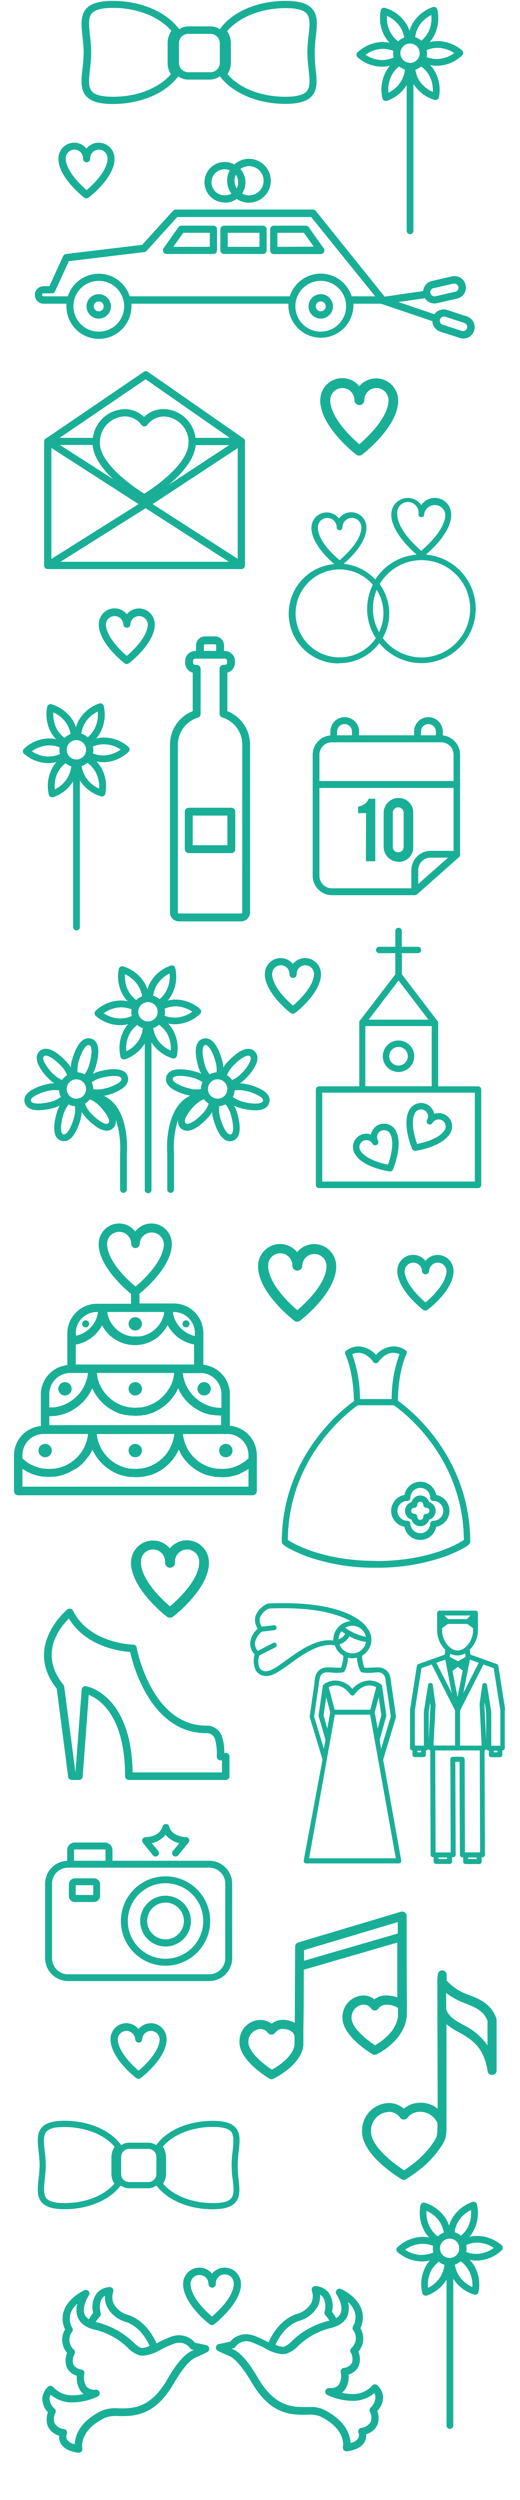 <svg id="Calque_1" data-name="Calque 1" xmlns="http://www.w3.org/2000/svg" viewBox="0 0 123.02 590.6">
  <defs>
    <style>
      .cls-1 {
        fill: #19af97;
      }
    </style>
  </defs>
  <g>
    <path class="cls-1" d="M56.24,511.47a30.3,30.3,0,0,1,.23-3.24c.26-2.27.49-4.23-.75-5.62-1-1.08-2.68-1.59-5.4-1.59-5.7,0-10.83,2.2-13.38,5.74l0,0a3.28,3.28,0,0,0-1.89-.58H30.58a3.28,3.28,0,0,0-1.89.58l0,0C26.11,503.22,21,501,15.29,501c-2.72,0-4.43.51-5.4,1.59-1.24,1.39-1,3.35-.76,5.62a30.25,30.25,0,0,1,.24,3.24,30.26,30.26,0,0,1-.24,3.23c-.26,2.28-.48,4.24.76,5.63,1,1.08,2.68,1.59,5.4,1.59,5.61,0,10.69-2.15,13.27-5.61l0,0a3.31,3.31,0,0,0,2,.66H35a3.32,3.32,0,0,0,2-.65h0c2.59,3.46,7.67,5.61,13.28,5.61,2.72,0,4.43-.51,5.4-1.59,1.24-1.39,1-3.35.75-5.63A30.11,30.11,0,0,1,56.24,511.47Zm-29.19,4.39c-2.41,2.84-6.85,4.59-11.76,4.59-2.24,0-3.65-.36-4.31-1.11s-.62-2.47-.4-4.47a29.31,29.31,0,0,0,.25-3.4,29.14,29.14,0,0,0-.25-3.4c-.22-2-.4-3.59.4-4.47s2.07-1.11,4.31-1.11c4.91,0,9.47,1.82,11.84,4.69a4.15,4.15,0,0,0-.77,2.42v4A4.16,4.16,0,0,0,27.05,515.86Zm8-.38H30.58a1.91,1.91,0,0,1-1.92-1.91v-4a1.91,1.91,0,0,1,1.92-1.92H35A1.91,1.91,0,0,1,37,509.6v4A1.92,1.92,0,0,1,35,515.48Zm20-.61c.22,2,.41,3.59-.39,4.47s-2.08,1.11-4.31,1.11c-4.91,0-9.36-1.75-11.76-4.59a4.24,4.24,0,0,0,.69-2.29v-4a4.22,4.22,0,0,0-.77-2.42c2.36-2.87,6.93-4.69,11.84-4.69,2.23,0,3.65.36,4.31,1.11s.61,2.46.39,4.47a23.24,23.24,0,0,0,0,6.8Z"/>
    <path class="cls-1" d="M74.45,12.39a34.64,34.64,0,0,1,.27-3.77c.3-2.65.57-4.94-.88-6.56C72.72.8,70.72.21,67.55.21,60.9.21,54.92,2.77,52,6.9l0,0a3.92,3.92,0,0,0-2.2-.67h-5.2a3.92,3.92,0,0,0-2.2.67l0,0C39.32,2.77,33.34.21,26.7.21c-3.17,0-5.17.59-6.3,1.85C19,3.68,19.21,6,19.51,8.62a32.42,32.42,0,0,1,.28,3.77,32.42,32.42,0,0,1-.28,3.77c-.3,2.65-.55,4.94.89,6.56,1.13,1.26,3.13,1.85,6.3,1.85,6.54,0,12.47-2.5,15.47-6.54l0,0a3.88,3.88,0,0,0,2.33.77h5.2A3.88,3.88,0,0,0,52,18h0c3,4,8.95,6.54,15.49,6.54,3.17,0,5.17-.59,6.29-1.85,1.45-1.62,1.18-3.91.88-6.56A34.64,34.64,0,0,1,74.45,12.39Zm-34,5.12c-2.81,3.31-8,5.35-13.71,5.35-2.62,0-4.26-.42-5-1.29-.93-1-.72-2.88-.46-5.21a34.07,34.07,0,0,0,.29-4,34.4,34.4,0,0,0-.29-4c-.26-2.33-.47-4.18.46-5.21.77-.86,2.41-1.29,5-1.29,5.72,0,11.05,2.13,13.81,5.47a4.85,4.85,0,0,0-.9,2.82v4.63A4.86,4.86,0,0,0,40.41,17.51Zm9.31-.44h-5.2a2.23,2.23,0,0,1-2.23-2.23V10.21A2.23,2.23,0,0,1,44.52,8h5.2A2.24,2.24,0,0,1,52,10.21v4.63A2.24,2.24,0,0,1,49.72,17.07ZM73,16.36c.26,2.33.47,4.18-.46,5.21-.77.87-2.42,1.29-5,1.29-5.73,0-10.92-2-13.72-5.35a4.86,4.86,0,0,0,.8-2.67V10.21a4.84,4.84,0,0,0-.89-2.82c2.76-3.34,8.08-5.47,13.81-5.47,2.6,0,4.25.43,5,1.29.93,1,.72,2.88.46,5.21a36.79,36.79,0,0,0-.29,4A36.41,36.41,0,0,0,73,16.36Z"/>
    <g>
      <path class="cls-1" d="M57.09,134.43H11.3a.86.86,0,0,1-.86-.86V104.29a.86.86,0,0,1,.86-.85H22.76a.85.85,0,0,1,.63.27.87.87,0,0,1,.23.64c-.32,5.24,8.67,11.14,10.51,12.28,2.06-1.29,10.74-7.09,10.46-12.29a.91.91,0,0,1,.24-.64.85.85,0,0,1,.62-.26H57.09a.86.86,0,0,1,.86.85v29.28A.86.86,0,0,1,57.09,134.43Zm-44.93-1.72H56.23V105.15H46.29c-.6,6.6-11.25,12.95-11.72,13.23a.83.83,0,0,1-.78,0l-.12-.06-.21-.12c-1.91-1.16-11-7-11.54-13.09H12.16Z"/>
      <path class="cls-1" d="M57.09,134.44H11.3a.85.85,0,0,1-.45-1.58L34,118.32a.85.85,0,0,1,.92,0l22.63,14.54a.86.86,0,0,1-.46,1.58Zm-42.81-1.71H54.16L34.45,120.06Z"/>
      <path class="cls-1" d="M34.45,120a.84.84,0,0,1-.46-.13L10.88,105,10.8,105h0a.87.87,0,0,1-.21-.22l0-.07h0a.86.86,0,0,1-.06-.67.88.88,0,0,1,.4-.49L34,87.85a.86.86,0,0,1,1,0l22.6,15.72a.84.84,0,0,1,.36.46v0a1,1,0,0,1,0,.39.86.86,0,0,1-.45.61L34.92,119.87A.79.79,0,0,1,34.45,120ZM29.64,98.36h0a6.08,6.08,0,0,0-6,6c-.36,5.26,8.67,11.17,10.51,12.32,2.07-1.3,10.83-7.14,10.46-12.36a6.07,6.07,0,0,0-6-5.93h0a5,5,0,0,0-3.77,2,.86.86,0,0,1-.69.35h0a.86.86,0,0,1-.69-.35A4.92,4.92,0,0,0,29.64,98.36Zm8.93-1.73a7.75,7.75,0,0,1,7.73,7.52c.28,3.83-3.18,7.68-6.42,10.41l15.67-10.28L34.45,89.6,12.87,104.28l13.91,8.93c-2.72-2.57-5.1-5.77-4.87-9a7.77,7.77,0,0,1,7.71-7.56h0a6.63,6.63,0,0,1,4.46,1.85,6.59,6.59,0,0,1,4.46-1.86Z"/>
    </g>
    <g>
      <path class="cls-1" d="M49.51,439.58H26.61v-2.51a1.81,1.81,0,0,0-1.8-1.8H17.69a1.8,1.8,0,0,0-1.8,1.8v2.52A5.43,5.43,0,0,0,10.67,445v17.63A5.43,5.43,0,0,0,16.09,468H49.51a5.42,5.42,0,0,0,5.42-5.41V445A5.42,5.42,0,0,0,49.51,439.58Zm-32-2.51a.17.17,0,0,1,.17-.16h7.12a.16.16,0,0,1,.16.16v2.51H17.52Zm35.77,25.56a3.77,3.77,0,0,1-3.78,3.77H16.09a3.78,3.78,0,0,1-3.78-3.77V445a3.79,3.79,0,0,1,3.78-3.79H49.51A3.79,3.79,0,0,1,53.29,445Z"/>
      <path class="cls-1" d="M22.25,443.73H17.71A1.44,1.44,0,0,0,16.29,445h0v3.08h0a1.45,1.45,0,0,0,1.42,1.25h4.54A1.46,1.46,0,0,0,23.68,448h0v-3h0A1.45,1.45,0,0,0,22.25,443.73Zm-.19,3.93H17.91v-2.3h4.15Z"/>
      <path class="cls-1" d="M39.16,443.26a10.56,10.56,0,1,0,10.56,10.55A10.56,10.56,0,0,0,39.16,443.26Zm0,19.47a8.92,8.92,0,1,1,8.92-8.92A8.93,8.93,0,0,1,39.16,462.73Z"/>
      <path class="cls-1" d="M39.16,447.84a6,6,0,1,0,6,6A6,6,0,0,0,39.16,447.84Zm0,10.31a4.34,4.34,0,1,1,4.34-4.34A4.34,4.34,0,0,1,39.16,458.15Z"/>
      <path class="cls-1" d="M36.16,438.29a.83.83,0,0,0,.63.3.88.88,0,0,0,.52-.19.81.81,0,0,0,.11-1.15l-1.5-1.82a5.72,5.72,0,0,0,3.24-2,5.74,5.74,0,0,0,3.25,2l-1.5,1.82A.81.81,0,0,0,41,438.4a.85.85,0,0,0,.52.19.83.83,0,0,0,.63-.3l2.45-3a.81.81,0,0,0,.11-.88A.82.82,0,0,0,44,434s-3.3,0-4-2.54a.29.29,0,0,0,0-.08.53.53,0,0,0-.08-.15.38.38,0,0,0-.1-.12.52.52,0,0,0-.11-.1l-.15-.08-.08,0h-.22a.49.49,0,0,0-.17,0h-.06l-.08,0-.15.08-.12.1-.1.11a.77.77,0,0,0-.07.16s0,0-.05.08c-.72,2.56-3.89,2.53-4,2.54a.84.84,0,0,0-.75.46.83.83,0,0,0,.1.88Z"/>
    </g>
    <g>
      <path class="cls-1" d="M90.63,566.22a4,4,0,0,0-1.39-2.75.86.86,0,0,0-1.19.09,6,6,0,0,1-4.69,2,11.46,11.46,0,0,1-2.49-.31,3.29,3.29,0,0,0,.66-.63,5.31,5.31,0,0,0,.93-3.66,3.81,3.81,0,0,0,2.4-2,4.54,4.54,0,0,0-.09-3.4,4.74,4.74,0,0,0,.49-5.56,5.85,5.85,0,0,0,.27-4.46c-1.11-3.14-4.73-4.74-4.88-4.81A.87.87,0,0,0,79.59,542s1.74,2.58,1,4.42a2.59,2.59,0,0,1-1.06,1.23,8.64,8.64,0,0,0-1-1.5,5.61,5.61,0,0,0-.82-4.59,4.31,4.31,0,0,0-3.1-1.51.88.88,0,0,0-.73.38.87.87,0,0,0-.09.81,3.77,3.77,0,0,1-.12,2.74,5.54,5.54,0,0,1-3.5,2.67c-3.46,1.19-5.5,4.17-6.65,6.7l-.16-.09c-.9-.45-1.92-1-3.11-1.43a5.76,5.76,0,0,0-2.07-.4,4.89,4.89,0,0,0-3.73,1.76l-2.68.57a.87.87,0,0,0-.2,1.63s.83.39,2.78,1.26,4.37,4.78,5.22,6.23l.07.11c3.9,6.57,8.08,7.47,12,7.47h.87a7.8,7.8,0,0,1,3.07.31c6.33,3,5.59,7.09,5.55,7.28a.92.92,0,0,0,.22.78.89.89,0,0,0,.64.27h.12c2.11-.3,3.5-1.05,4.15-2.23a3.15,3.15,0,0,0,.36-1.81,4.19,4.19,0,0,0,2.63-2.12,4.53,4.53,0,0,0,0-3.37A4.66,4.66,0,0,0,90.63,566.22ZM70.75,548.28a7.18,7.18,0,0,0,4.51-3.6,5.34,5.34,0,0,0,.46-2.59,2.39,2.39,0,0,1,.66.55,4.4,4.4,0,0,1,.37,3.58A.88.88,0,0,0,77,547a6.43,6.43,0,0,1,.94,1.25l-.14,0A18.92,18.92,0,0,0,69,553.1a6.21,6.21,0,0,1-1.75,1.28,3.81,3.81,0,0,1-2.07-.48C66.19,551.73,67.92,549.25,70.75,548.28Zm16.92,20.47a.87.87,0,0,0-.16,1,3.17,3.17,0,0,1,.19,2.41,3,3,0,0,1-2.27,1.39.85.85,0,0,0-.6.46.83.83,0,0,0,0,.75,1.55,1.55,0,0,1-.07,1.23,2.78,2.78,0,0,1-1.82,1.14c-.1-1.86-1.08-5.39-6.6-8a6.92,6.92,0,0,0-3-.49h-.79c-3.32,0-7.41,0-11.37-6.62l-.06-.11c-1.11-1.88-3.42-5.78-6-6.93l-.34-.15.41-.09a.84.84,0,0,0,.55-.38,3.22,3.22,0,0,1,2.51-1.28,3.92,3.92,0,0,1,1.45.3,29.6,29.6,0,0,1,3,1.36,9.51,9.51,0,0,0,4.13,1.41,4.45,4.45,0,0,0,.81-.08,6.94,6.94,0,0,0,2.87-1.84A16.66,16.66,0,0,1,78.15,550c2.15-.51,3.52-1.52,4.09-3a5.14,5.14,0,0,0,.07-3.17,5.48,5.48,0,0,1,1.58,2.24,4.21,4.21,0,0,1-.39,3.52.86.86,0,0,0,.07.91,3.12,3.12,0,0,1-.42,4.17.88.88,0,0,0-.18,1.07,3.14,3.14,0,0,1,.3,2.44,2.53,2.53,0,0,1-2,1.22.88.88,0,0,0-.67,1,4.13,4.13,0,0,1-.47,3,2.38,2.38,0,0,1-2,.75h-.27a.85.85,0,0,0-.88.64.86.86,0,0,0,.45,1,14.47,14.47,0,0,0,5.85,1.38,7.84,7.84,0,0,0,5.27-1.81,2,2,0,0,1,.26.9A3.37,3.37,0,0,1,87.67,568.75Z"/>
      <path class="cls-1" d="M48.79,554l-2.68-.57a4.89,4.89,0,0,0-3.73-1.76,5.82,5.82,0,0,0-2.07.41,30.15,30.15,0,0,0-3.12,1.43l-.15.08c-1.15-2.52-3.19-5.5-6.65-6.69a5.56,5.56,0,0,1-3.49-2.66,3.83,3.83,0,0,1-.13-2.75.89.89,0,0,0-.09-.82.86.86,0,0,0-.72-.38,4.3,4.3,0,0,0-3.11,1.52,5.56,5.56,0,0,0-.81,4.59,8.29,8.29,0,0,0-1,1.49A2.62,2.62,0,0,1,20,546.7c-.59-1.54.55-3.72,1-4.42a.86.86,0,0,0,0-1,.88.88,0,0,0-1-.25c-.15.07-3.77,1.68-4.88,4.82a5.87,5.87,0,0,0,.27,4.45,4.74,4.74,0,0,0,.49,5.56,4.55,4.55,0,0,0-.08,3.4,3.74,3.74,0,0,0,2.39,2,5.3,5.3,0,0,0,.93,3.66,2.81,2.81,0,0,0,.66.63,10.79,10.79,0,0,1-2.48.31,6,6,0,0,1-4.7-1.94.86.86,0,0,0-1.19-.1,4,4,0,0,0-1.39,2.76,4.66,4.66,0,0,0,1.33,3.32,4.58,4.58,0,0,0,0,3.37,4.22,4.22,0,0,0,2.63,2.12,3.2,3.2,0,0,0,.36,1.8c.65,1.18,2,1.93,4.15,2.24h.15a.87.87,0,0,0,.86-.87,1.06,1.06,0,0,0-.05-.31c-.09-.75-.22-4.45,5.57-7.15a7.61,7.61,0,0,1,3.07-.32h.87c3.94,0,8.12-.91,12-7.48l.07-.11c.86-1.45,3.14-5.31,5.22-6.23S49,555.67,49,555.67a.9.9,0,0,0,.49-.89A.88.88,0,0,0,48.79,554Zm-25.21-6.71a.86.86,0,0,0,.24-.81c-.34-1.6-.21-2.83.38-3.57a2.08,2.08,0,0,1,.65-.55,5.3,5.3,0,0,0,.46,2.58,7.17,7.17,0,0,0,4.52,3.6c2.82,1,4.55,3.45,5.56,5.62a3.56,3.56,0,0,1-2.08.49,6.49,6.49,0,0,1-1.73-1.28,18.93,18.93,0,0,0-8.81-4.79l-.14,0A6.43,6.43,0,0,1,23.58,547.32Zm21.93,8c-2.59,1.14-4.91,5-6,6.92l-.06.12c-4,6.66-8,6.66-11.36,6.61a8.81,8.81,0,0,0-3.83.48c-5.52,2.57-6.5,6.1-6.59,8a2.91,2.91,0,0,1-1.83-1.13,1.51,1.51,0,0,1-.06-1.24.88.88,0,0,0,0-.76.87.87,0,0,0-.59-.45,3,3,0,0,1-2.27-1.38,3.15,3.15,0,0,1,.18-2.42.88.88,0,0,0-.16-1,3.39,3.39,0,0,1-1.22-2.41,2.11,2.11,0,0,1,.26-.91,7.81,7.81,0,0,0,5.28,1.82,14.52,14.52,0,0,0,5.85-1.38.88.88,0,0,0,.45-1,.87.87,0,0,0-.89-.64,2.52,2.52,0,0,1-2.23-.74,4.09,4.09,0,0,1-.48-3,.87.87,0,0,0-.67-1,2.59,2.59,0,0,1-1.95-1.21,3.14,3.14,0,0,1,.3-2.45.87.87,0,0,0-.18-1.07,3.1,3.1,0,0,1-.41-4.18.86.86,0,0,0,.06-.91,4.29,4.29,0,0,1-.39-3.52,5.71,5.71,0,0,1,1.58-2.24,5.14,5.14,0,0,0,.07,3.17c.57,1.5,1.94,2.52,4.09,3a16.74,16.74,0,0,1,7.75,4.25A6.74,6.74,0,0,0,33,556.42a4.45,4.45,0,0,0,.81.08A9.38,9.38,0,0,0,38,555.09a28.59,28.59,0,0,1,3-1.36,4.15,4.15,0,0,1,1.45-.29,3.14,3.14,0,0,1,2.51,1.28.85.85,0,0,0,.55.37l.41.09Z"/>
      <path class="cls-1" d="M57,540c0-.14,0-.29,0-.44a3.85,3.85,0,0,0-6.84-2.44,3.85,3.85,0,0,0-6.84,2.44,2.18,2.18,0,0,0,0,.39c.33,4.53,6,8.95,6.29,9.14a.87.87,0,0,0,.53.18.89.89,0,0,0,.53-.18C50.91,548.89,56.63,544.47,57,540Zm-6.82,7.27c-1.36-1.15-4.87-4.42-5.1-7.49,0-.08,0-.15,0-.22a2.12,2.12,0,0,1,4.24,0,.87.87,0,0,0,1.74,0,2.12,2.12,0,1,1,4.23,0c0,.08,0,.15,0,.28C55,542.85,51.49,546.11,50.14,547.26Z"/>
    </g>
    <g>
      <path class="cls-1" d="M53.28,47.88A4.77,4.77,0,0,0,56,47a5.18,5.18,0,1,0,2.88-9.48,5.1,5.1,0,0,0-3.43,1.32,4.79,4.79,0,1,0-2.2,9Zm5.63-8.63a3.45,3.45,0,1,1,0,6.9,3.4,3.4,0,0,1-1.64-.43,4.74,4.74,0,0,0-.4-5.79A3.42,3.42,0,0,1,58.91,39.25Zm-3.15,2a3.06,3.06,0,0,1,.58,1.79A3.11,3.11,0,0,1,56,44.51a3.41,3.41,0,0,1-.22-3.21ZM53.28,40a3,3,0,0,1,1.08.21,5.14,5.14,0,0,0,.39,5.54,3.18,3.18,0,0,1-1.47.38,3.07,3.07,0,1,1,0-6.13Z"/>
      <path class="cls-1" d="M23.37,69.49a2.89,2.89,0,1,0,2.88,2.89A2.9,2.9,0,0,0,23.37,69.49Zm0,4.06a1.17,1.17,0,1,1,1.16-1.17A1.17,1.17,0,0,1,23.37,73.55Z"/>
      <path class="cls-1" d="M75.88,69.49a2.89,2.89,0,1,0,2.89,2.89A2.89,2.89,0,0,0,75.88,69.49Zm0,4.05a1.17,1.17,0,1,1,1.17-1.16A1.16,1.16,0,0,1,75.88,73.54Z"/>
      <path class="cls-1" d="M50.49,53.31H42.91a.86.86,0,0,0-.7.36l-3.54,5A.87.87,0,0,0,39.38,60H50.49a.87.87,0,0,0,.86-.86v-5A.86.86,0,0,0,50.49,53.31Zm-.86,5H41L43.36,55h6.27Z"/>
      <path class="cls-1" d="M72.34,53.31H64.77a.85.85,0,0,0-.86.86v5a.86.86,0,0,0,.86.86H75.88a.87.87,0,0,0,.71-1.36l-3.55-5A.83.83,0,0,0,72.34,53.31Zm-6.71,5V55H71.9l2.32,3.27Z"/>
      <path class="cls-1" d="M62.24,53.31H53a.86.86,0,0,0-.87.86v5A.87.87,0,0,0,53,60h9.22a.86.86,0,0,0,.86-.86v-5A.85.85,0,0,0,62.24,53.31Zm-.86,5h-7.5V55h7.5Z"/>
      <path class="cls-1" d="M112,76.08a2.67,2.67,0,0,0-1.57-1.34l-4.64-1.51a2.62,2.62,0,0,0-.83-.13,2.68,2.68,0,0,0-2.19,1.13l-8.5-2.88,6.25-.9a2.68,2.68,0,0,0,2.27,1.24,3,3,0,0,0,.6-.06l4.76-1.09a2.68,2.68,0,0,0,2-3.23,2.68,2.68,0,0,0-2.62-2.09,3.07,3.07,0,0,0-.6.07l-4.76,1.09a2.68,2.68,0,0,0-2.06,2.38L91,70.08,74.7,49.82A.88.88,0,0,0,74,49.5H41.57a.86.86,0,0,0-.64.29l-7.3,8.05L15.62,60a.87.87,0,0,0-.68.5l-3.26,7.11H10.32a2.07,2.07,0,1,0,0,4.14h5.39c0,.2,0,.41,0,.62a7.69,7.69,0,0,0,15.38,0c0-.21,0-.42,0-.62H68.23c0,.2,0,.41,0,.62a7.69,7.69,0,0,0,15.37,0c0-.21,0-.42,0-.62h6.52l12.17,4.12a2.7,2.7,0,0,0,1.85,2.47l4.64,1.5a2.63,2.63,0,0,0,.83.14,2.69,2.69,0,0,0,2.4-3.91Zm-9.42-8L107.28,67a.86.86,0,0,1,.22,0,1,1,0,0,1,.94.75.94.94,0,0,1-.12.73,1,1,0,0,1-.61.43L103,70a1,1,0,0,1-1.16-.73A1,1,0,0,1,102.53,68.06ZM23.37,78.35a6,6,0,1,1,6-6A6,6,0,0,1,23.37,78.35Zm52.51,0a6,6,0,1,1,6-6A6,6,0,0,1,75.88,78.34ZM83.2,70a7.68,7.68,0,0,0-14.64,0H30.69a7.69,7.69,0,0,0-14.64,0H10.32a.35.35,0,0,1,0-.7h1.91a.8.8,0,0,0,.15,0,.76.76,0,0,0,.16,0,.54.54,0,0,0,.16-.1l.12-.08a.66.66,0,0,0,.12-.17l.07-.09v0l3.28-7.16,17.86-2.15a.86.86,0,0,0,.53-.28l7.26-8H73.61L88.75,70Zm27.27,7.55a1,1,0,0,1-1.22.63l-4.64-1.51a1,1,0,0,1,.3-1.89,1,1,0,0,1,.3,0l4.64,1.52a1,1,0,0,1,.56.48A.93.93,0,0,1,110.47,77.59Z"/>
    </g>
    <g>
      <path class="cls-1" d="M54.38,336.82v-7.48a7,7,0,0,0-6.27-6.92v-7.49a7,7,0,0,0-7-7H33v-2.31c1.56-1.27,7.27-6.25,7.64-11.29a4.41,4.41,0,0,0,0-.52A4.81,4.81,0,0,0,32,290.93c-.14-.17-.28-.33-.44-.49a4.81,4.81,0,0,0-8.21,3.41c0,.17,0,.35,0,.49.38,5.07,6.09,10.05,7.64,11.32V308H22.93a7,7,0,0,0-7,7v7.49a7,7,0,0,0-6.27,6.92v7.48a7,7,0,0,0-6.36,6.93v8.42a1,1,0,0,0,1,1H59.76a1,1,0,0,0,1-1v-8.42A7,7,0,0,0,54.38,336.82Zm-7-12.48a5,5,0,0,1,5,5v3.24c-.3,0-.6,0-.9-.05l-.23,0-.65-.1-.32-.08-.53-.13-.34-.12-.48-.18a2.52,2.52,0,0,1-.34-.15,3.55,3.55,0,0,1-.44-.21l-.33-.18-.41-.25-.32-.22-.38-.28-.29-.24-.35-.32-.28-.27c-.11-.11-.21-.23-.31-.34l-.25-.3c-.1-.12-.2-.24-.29-.37l-.22-.32a4.11,4.11,0,0,1-.24-.39l-.2-.35-.21-.41-.17-.37c-.06-.14-.11-.28-.16-.43s-.1-.25-.14-.39-.08-.28-.11-.43-.08-.27-.11-.42-.05-.28-.07-.43-.05-.3-.07-.45v0h4.14Zm-6.27-14.4a5,5,0,0,1,5,5v.67l-.09,0a6.59,6.59,0,0,1-.86-.27.84.84,0,0,1-.14-.06,6.32,6.32,0,0,1-.74-.36l-.12-.06a6,6,0,0,1-.73-.51l-.15-.11c-.23-.2-.45-.4-.66-.62l0,0a7.46,7.46,0,0,1-.56-.7l-.08-.12a5.62,5.62,0,0,1-.46-.79l-.06-.12a6.23,6.23,0,0,1-.33-.85s0,0,0,0a5.83,5.83,0,0,1-.21-.92s0-.06,0-.08ZM25.34,294.16c0-.11,0-.21,0-.31a2.85,2.85,0,1,1,5.7,0,1,1,0,1,0,2,0,2.86,2.86,0,0,1,5.71,0c0,.11,0,.21,0,.35-.3,4-5,8.31-6.67,9.73C30.32,302.5,25.63,298.21,25.34,294.16Zm13.45,15.78,0,.22c0,.09,0,.19,0,.27s-.06.25-.1.37,0,.17-.07.26-.09.25-.14.37l-.09.23c-.06.14-.13.27-.2.41l-.08.16c-.1.18-.21.36-.32.54a1.47,1.47,0,0,0-.1.13c-.09.13-.18.25-.28.37l-.16.18a3.45,3.45,0,0,1-.26.28l-.19.19-.27.24-.21.17-.29.22-.23.15-.31.19-.24.13-.33.16-.25.11-.35.12-.25.09a2.62,2.62,0,0,1-.38.09l-.25.07a3.11,3.11,0,0,1-.44.06l-.21,0c-.22,0-.44,0-.67,0s-.45,0-.67,0l-.21,0a3.11,3.11,0,0,1-.44-.06l-.25-.07a2.62,2.62,0,0,1-.38-.09l-.25-.08-.35-.14-.25-.1-.33-.16-.24-.13-.31-.19-.23-.15-.29-.22-.21-.17c-.09-.07-.19-.17-.28-.25l-.18-.18-.27-.29-.15-.17c-.11-.13-.21-.27-.31-.41l-.07-.09c-.11-.18-.22-.36-.32-.54a1.51,1.51,0,0,1-.09-.18c-.07-.13-.13-.26-.19-.4a1.57,1.57,0,0,1-.09-.23c-.05-.12-.1-.24-.14-.37a2,2,0,0,1-.07-.26c0-.11-.07-.24-.1-.36s0-.18-.05-.28l0-.21Zm-20.86,5a5,5,0,0,1,5-5h.24s0,.06,0,.09a6.54,6.54,0,0,1-.2.9l0,.09a6.67,6.67,0,0,1-.31.78c0,.06-.05.11-.07.17a8.31,8.31,0,0,1-.44.76l-.11.15a6.66,6.66,0,0,1-.53.66l0,0a6.36,6.36,0,0,1-.66.61l-.15.12a6.34,6.34,0,0,1-.73.51l-.12.06a7.05,7.05,0,0,1-.73.36l-.15.06a6.59,6.59,0,0,1-.86.27l-.09,0Zm0,2.68a.7.7,0,0,1,.14,0c.26-.05.51-.11.77-.18l.3-.1.59-.22L20,317a6.36,6.36,0,0,0,.58-.3l.25-.13.77-.5.06-.06c.23-.17.44-.35.64-.53l.22-.21c.15-.15.29-.3.43-.46l.22-.25c.13-.16.25-.33.38-.5l.17-.24c.15-.24.3-.48.43-.73l0-.06,0,.06a8,8,0,0,0,.55.9,1.33,1.33,0,0,0,.14.19,6.66,6.66,0,0,0,.53.66l.2.22a8.39,8.39,0,0,0,.75.71l0,0a10.13,10.13,0,0,0,.85.61l.26.15a7.58,7.58,0,0,0,.74.4l.23.11a7.92,7.92,0,0,0,1,.37l.23.06a7.7,7.7,0,0,0,.86.18l.3.05a10.36,10.36,0,0,0,1.12.08,10.36,10.36,0,0,0,1.12-.08l.3-.05a7.7,7.7,0,0,0,.86-.18l.23-.06a7.92,7.92,0,0,0,1-.37l.23-.11a7.58,7.58,0,0,0,.74-.4l.26-.15a10.13,10.13,0,0,0,.85-.61l0-.05a8.94,8.94,0,0,0,.71-.67,2.62,2.62,0,0,0,.22-.25,7.37,7.37,0,0,0,.5-.61c0-.08.12-.15.17-.23a9.61,9.61,0,0,0,.53-.87.35.35,0,0,1,0-.08v0c.14.26.29.51.45.76l.17.24c.13.17.25.34.39.5l.21.25c.14.16.28.31.43.46l.22.21c.2.18.41.36.62.52l.09.07a8.49,8.49,0,0,0,.77.5,1.83,1.83,0,0,0,.24.13,6.54,6.54,0,0,0,.59.3,2.71,2.71,0,0,0,.3.13c.19.08.39.15.6.22l.3.1c.25.07.5.13.76.18a.7.7,0,0,1,.14,0v4.77H17.93Zm23.28,6.73a8.74,8.74,0,0,1-.14.87c0,.05,0,.1,0,.16-.05.23-.11.47-.18.69l-.1.3c-.06.18-.12.36-.19.53l-.15.32c-.07.15-.14.31-.22.46L40,328a4.78,4.78,0,0,1-.26.42c-.06.1-.14.21-.21.31s-.19.26-.29.38l-.25.3c-.1.11-.21.24-.32.35l-.27.27-.35.31-.3.26-.38.28-.32.22-.4.24-.35.2-.43.2-.35.16-.47.17-.35.13-.52.13-.34.08a5.58,5.58,0,0,1-.59.09l-.3,0a8.31,8.31,0,0,1-1.82,0l-.3,0a5.58,5.58,0,0,1-.59-.09l-.34-.08-.52-.13-.35-.13-.47-.17-.35-.16-.44-.2-.33-.2c-.14-.07-.28-.16-.41-.24l-.32-.22-.38-.28-.3-.26-.34-.31-.28-.27c-.11-.11-.21-.23-.32-.35l-.25-.3c-.1-.12-.19-.25-.28-.37s-.15-.22-.23-.32l-.24-.41c-.07-.11-.14-.22-.2-.33l-.21-.45c-.05-.11-.11-.22-.16-.34l-.18-.5c0-.11-.08-.21-.11-.32s-.12-.42-.17-.64,0-.14,0-.21a8.7,8.7,0,0,1-.13-.87Zm-29.55,5a5,5,0,0,1,5-5h4.15a8.74,8.74,0,0,1-.14.87c0,.08,0,.15-.05.23s-.1.42-.16.62l-.12.32c-.06.17-.11.34-.18.51s-.1.22-.16.33-.13.3-.21.45l-.19.33c-.08.14-.16.28-.25.41s-.15.21-.23.32l-.27.37-.26.31c-.1.11-.2.23-.31.34L18,330l-.35.31c-.09.08-.19.17-.3.25l-.37.28-.33.22-.4.25-.34.19-.43.21c-.12.05-.23.11-.35.15l-.47.18-.36.12-.51.13-.34.09-.63.09-.26,0a8.77,8.77,0,0,1-.9,0Zm0,5.21a8.43,8.43,0,0,0,1-.06,2.85,2.85,0,0,0,.29,0c.25,0,.51-.06.75-.11l.28-.06a7.77,7.77,0,0,0,.95-.24l.14-.05a7.15,7.15,0,0,0,.77-.29l.31-.12c.2-.09.41-.19.61-.3l.28-.14.77-.47c.1-.07.2-.15.3-.21l.45-.34.35-.3.34-.31a9.53,9.53,0,0,0,.83-.85s0,0,.06-.06.26-.33.38-.5a1.66,1.66,0,0,0,.16-.21c.13-.17.25-.36.37-.54l.07-.11a11.9,11.9,0,0,0,.71-1.32c.11.25.23.5.36.74l.06.09c.14.25.29.5.44.74l.17.24c.14.2.29.4.44.59s.1.13.16.19a8.54,8.54,0,0,0,.64.71l.14.14q.29.27.57.51l.23.19c.2.16.41.32.61.46l.18.12c.26.18.54.35.81.5l.22.12.67.32.28.12.79.29.14,0c.31.1.63.18.95.25l.27,0,.75.12.3,0c.33,0,.67.05,1,.05s.69,0,1-.05l.29,0,.75-.12.27,0c.32-.07.64-.15.95-.25l.15-.05c.26-.08.52-.18.78-.28l.28-.12.66-.32.23-.12c.28-.15.55-.32.81-.49l.18-.13.6-.45.24-.19c.2-.17.38-.35.57-.52l.14-.14c.23-.23.44-.46.64-.7l.16-.2c.15-.19.3-.39.44-.6a1.88,1.88,0,0,0,.16-.23c.17-.25.32-.5.47-.76a.25.25,0,0,1,0-.07c.13-.24.25-.48.36-.73.11.25.24.49.37.73l0,.1c.14.25.29.49.45.73l.16.24c.14.2.29.4.44.59l.16.2c.2.24.41.47.64.7l.14.14.57.52.23.18.62.47.17.11c.26.18.54.34.81.5l.22.12.68.32.26.11a8,8,0,0,0,.82.3l.11,0a9.63,9.63,0,0,0,1,.25l.27,0,.75.12.29,0c.33,0,.67.05,1,.05v2.25H11.66Zm29.55,4.2h0c0,.05,0,.11,0,.17,0,.24-.07.48-.11.71s-.06.21-.08.32-.09.36-.14.54l-.12.35c-.06.16-.11.32-.18.47a2.21,2.21,0,0,1-.16.35,3.55,3.55,0,0,1-.21.44c-.06.11-.12.23-.19.34s-.16.27-.25.4l-.22.33c-.09.12-.18.25-.28.37a3.73,3.73,0,0,1-.26.3c-.1.12-.2.24-.31.35l-.28.28-.34.31-.31.25-.37.28-.32.22-.41.25-.34.19c-.14.08-.29.14-.43.21l-.36.16-.46.17c-.12,0-.24.09-.36.12s-.34.09-.51.14l-.35.08c-.19,0-.39.06-.59.09l-.3,0a8.31,8.31,0,0,1-1.82,0l-.3,0c-.2,0-.4-.05-.59-.09l-.35-.08c-.17,0-.34-.08-.51-.14l-.36-.12-.47-.17-.35-.16c-.15-.07-.3-.13-.44-.21l-.34-.19-.4-.25-.33-.22-.37-.28-.3-.25-.35-.31-.28-.28c-.11-.11-.21-.23-.31-.35s-.17-.2-.26-.3l-.28-.37-.22-.32c-.09-.13-.17-.27-.25-.4s-.13-.23-.19-.34l-.21-.44c-.05-.11-.11-.23-.16-.35s-.12-.31-.17-.46-.09-.24-.12-.36-.09-.34-.14-.51-.06-.22-.08-.34-.06-.39-.09-.58,0-.2,0-.3v0Zm-35.9,5a5,5,0,0,1,5-5h10.5c0,.06,0,.12,0,.17,0,.24-.07.48-.11.72s-.06.22-.08.32-.09.36-.14.54l-.12.35c-.06.15-.11.32-.18.47a3.73,3.73,0,0,1-.16.35,3.55,3.55,0,0,1-.21.44l-.19.34-.24.4-.23.33c-.09.12-.18.25-.28.37a3.73,3.73,0,0,1-.26.3l-.3.35-.29.28-.34.31-.31.25-.37.28-.32.22-.41.25-.34.19c-.14.08-.29.14-.43.21l-.35.16-.47.17c-.12,0-.24.09-.36.12s-.34.09-.51.14l-.35.08c-.19,0-.39.06-.58.09l-.31,0a8.31,8.31,0,0,1-1.82,0l-.29,0-.6-.09-.34-.08a5.18,5.18,0,0,1-.53-.14l-.35-.12a3.94,3.94,0,0,1-.48-.18c-.12,0-.24-.1-.36-.15L7.33,346a3.79,3.79,0,0,1-.34-.2l-.43-.26-.32-.24c-.14-.1-.27-.19-.4-.3a4,4,0,0,1-.31-.27l-.22-.21Zm53.47,7.45H5.31V347l0,0,.09.06.77.47.26.14.67.32.26.12c.31.13.62.24.94.34l0,0c.3.09.61.16.92.23l.3.05c.24.05.48.09.73.12l.3,0c.34,0,.68.05,1,.05s.69,0,1-.05l.3,0a6.46,6.46,0,0,0,.75-.11l.27-.05c.32-.07.64-.15.95-.25l.15-.05c.26-.08.52-.18.78-.28l.27-.12c.23-.1.46-.21.68-.33l.21-.11c.28-.15.55-.32.82-.49L18,347l.61-.46.22-.19a7.23,7.23,0,0,0,.59-.53l.13-.12c.22-.23.44-.46.64-.71l.16-.2c.15-.19.3-.39.44-.59L21,344c.16-.25.32-.5.46-.76l.05-.07.36-.73c.11.25.23.49.36.74l.06.1c.14.25.29.49.44.73l.17.24c.14.2.29.4.44.59l.16.2c.2.24.41.47.64.7l.14.13c.19.19.38.36.57.52l.23.19a6.62,6.62,0,0,0,.62.46l.17.13c.26.17.54.34.82.49l.21.11c.22.12.45.23.68.33l.27.12.79.29.13,0c.32.1.64.18,1,.25l.27.05a6.46,6.46,0,0,0,.75.11l.3,0c.33,0,.67.05,1,.05s.69,0,1-.05l.29,0a6.46,6.46,0,0,0,.75-.11l.27-.05c.32-.07.64-.15,1-.25l.13,0,.79-.29.27-.12.69-.33.2-.1c.28-.16.56-.33.83-.51l.15-.1c.22-.16.43-.31.64-.48l.2-.17a8.37,8.37,0,0,0,.62-.57l.1-.09a9.24,9.24,0,0,0,.66-.73l.12-.15c.17-.21.33-.43.49-.65,0-.06.09-.12.13-.19a11.59,11.59,0,0,0,.88-1.58c.11.25.24.49.37.73a.41.41,0,0,0,0,.09c.14.26.29.5.45.74l.16.24c.14.2.29.4.44.59l.16.2c.2.24.42.48.64.7l.14.13c.19.19.38.36.58.53l.23.18a5.41,5.41,0,0,0,.61.46l.17.13c.26.17.54.34.82.49l.21.11c.22.12.45.23.68.33l.27.12.79.29.14,0c.31.1.63.18,1,.25l.27.05a6.46,6.46,0,0,0,.75.11l.3,0c.33,0,.67.05,1,.05s.68,0,1-.05l.3,0c.25,0,.49-.06.73-.1l.31-.06c.3-.07.59-.14.88-.23l.09,0c.31-.1.62-.21.92-.34L57,348c.22-.1.44-.2.65-.32a1.51,1.51,0,0,0,.28-.15c.26-.14.5-.29.75-.45a.41.41,0,0,1,.11-.07l0,0Zm0-6.71-.23.21a4,4,0,0,1-.31.27l-.39.3-.33.24-.43.26-.34.2-.45.21a2.83,2.83,0,0,1-.36.16,3.94,3.94,0,0,1-.48.18c-.12,0-.23.09-.35.12a5.18,5.18,0,0,1-.53.14l-.34.08-.6.09-.29,0a8.31,8.31,0,0,1-1.82,0l-.3,0-.59-.09a3.58,3.58,0,0,1-.35-.09,4.07,4.07,0,0,1-.5-.13l-.38-.12-.44-.16-.4-.18L48.2,346l-.41-.22-.32-.2a4.43,4.43,0,0,1-.42-.29l-.26-.19-.43-.36-.19-.17-.44-.44L45.6,344c-.15-.17-.3-.34-.44-.52l-.06-.09c-.16-.2-.3-.41-.44-.62v0a9.36,9.36,0,0,1-1.38-4H53.78a5,5,0,0,1,5,5Z"/>
      <path class="cls-1" d="M10.68,344.26a1.58,1.58,0,1,0-1.58-1.58A1.58,1.58,0,0,0,10.68,344.26Z"/>
      <path class="cls-1" d="M32,344.26a1.58,1.58,0,1,0-1.58-1.58A1.58,1.58,0,0,0,32,344.26Z"/>
      <path class="cls-1" d="M32,329.67a1.58,1.58,0,1,0-1.58-1.58A1.58,1.58,0,0,0,32,329.67Z"/>
      <path class="cls-1" d="M48.29,329.67a1.58,1.58,0,1,0-1.58-1.58A1.58,1.58,0,0,0,48.29,329.67Z"/>
      <path class="cls-1" d="M15.37,329.67a1.58,1.58,0,1,0-1.58-1.58A1.58,1.58,0,0,0,15.37,329.67Z"/>
      <path class="cls-1" d="M32,314.32a1.58,1.58,0,1,0-1.58-1.58A1.58,1.58,0,0,0,32,314.32Z"/>
      <path class="cls-1" d="M20.26,313.57a.83.83,0,1,0,0-1.66.83.83,0,1,0,0,1.66Z"/>
      <path class="cls-1" d="M44,313.57a.83.83,0,1,0,0-1.66.83.83,0,1,0,0,1.66Z"/>
      <path class="cls-1" d="M53.4,341.1A1.58,1.58,0,1,0,55,342.68,1.58,1.58,0,0,0,53.4,341.1Z"/>
    </g>
    <g>
      <path class="cls-1" d="M86.56,203.46h2.23V188.69H87.23a2.9,2.9,0,0,1-1,1.25,3.37,3.37,0,0,1-1.52.61v1.55h1.89Z"/>
      <path class="cls-1" d="M94.28,203.62a3.42,3.42,0,0,0,2.48-1,3.37,3.37,0,0,0,1-2.5V192a3.47,3.47,0,0,0-1-2.5,3.54,3.54,0,0,0-6,2.5v8.05a3.52,3.52,0,0,0,3.54,3.53ZM92.93,192a1.26,1.26,0,0,1,.37-.9,1.27,1.27,0,0,1,1.81,0,1.23,1.23,0,0,1,.38.9v8.07a1.27,1.27,0,0,1-.38.91,1.29,1.29,0,0,1-1.81,0,1.3,1.3,0,0,1-.37-.91Z"/>
      <path class="cls-1" d="M104.75,173.73v-.91a3.4,3.4,0,0,0-6.8,0v.89h-13v-.89a3.4,3.4,0,1,0-6.8,0v.91a4.58,4.58,0,0,0-4.18,4.56V206.9a4.59,4.59,0,0,0,4.58,4.58H98.13a.77.77,0,0,0,.3-.06l.11-.06a.74.74,0,0,0,.13-.08l10-8.86,0,0,.06-.06a1.63,1.63,0,0,0,.11-.17l0-.09a1.7,1.7,0,0,0,0-.22s0,0,0-.05V178.29A4.58,4.58,0,0,0,104.75,173.73Zm-5.16-.91a1.76,1.76,0,0,1,3.52,0v.89H99.59Zm-19.84,0a1.76,1.76,0,0,1,3.52,0v.89H79.75Zm19.2,36v-3.27a2.94,2.94,0,0,1,2.94-2.94H106ZM107.3,201h-5.41a4.59,4.59,0,0,0-4.58,4.58v4.27H78.51a2.94,2.94,0,0,1-2.94-2.94V186.14H107.3Zm0-16.49H75.57v-6.21a2.94,2.94,0,0,1,2.94-2.94h25.85a2.94,2.94,0,0,1,2.94,2.94Z"/>
    </g>
    <g>
      <path class="cls-1" d="M93.61,267.05a3.16,3.16,0,0,0-5.8.72,1.05,1.05,0,0,0-.06.24,3.16,3.16,0,0,0-3.83,4.54l.18.27c2,3.06,7.83,3.88,8.07,3.92h.1a.76.76,0,0,0,.71-.47c.09-.23,2.35-5.62.78-8.91A1.87,1.87,0,0,0,93.61,267.05Zm-1.82,8.08c-1.79-.34-5.2-1.32-6.44-3.19a.71.71,0,0,1-.1-.14,1.64,1.64,0,0,1,2.85-1.63.76.76,0,0,0,1.43-.37.75.75,0,0,0-.1-.38,1.62,1.62,0,0,1,.62-2.23,1.69,1.69,0,0,1,2.24.61l.08.19C93.4,270.16,92.28,273.75,91.79,275.13Z"/>
      <path class="cls-1" d="M102.66,262.88a3.13,3.13,0,0,0-1.49-1.91,3.17,3.17,0,0,0-4.31,1.19l-.15.29c-1.57,3.33.68,8.72.78,8.94a.76.76,0,0,0,.7.47h.1c.25,0,6-.86,8.06-3.9a2.08,2.08,0,0,0,.19-.29,3.16,3.16,0,0,0-1.19-4.31,3.2,3.2,0,0,0-2.63-.23Zm1.94,1.79a1.66,1.66,0,0,1,.62,2.24l-.12.18c-1.33,2-5,2.87-6.42,3.15-.5-1.38-1.61-5-.58-7.17l.08-.15a1.63,1.63,0,0,1,1.43-.83,1.63,1.63,0,0,1,1.58,1.2,1.62,1.62,0,0,1-.15,1.24.8.8,0,0,0-.1.38.78.78,0,0,0,.38.67.76.76,0,0,0,1-.29A1.69,1.69,0,0,1,104.6,264.67Z"/>
      <path class="cls-1" d="M113.09,256.63h-9.43v-15a.75.75,0,0,0-.05-.26.05.05,0,0,1,0,0,.57.57,0,0,0-.08-.13l-8.45-11.06v-5h3.79a.76.76,0,1,0,0-1.52H95.05v-3.8a.77.77,0,0,0-1.53,0v3.8h-3.8a.76.76,0,1,0,0,1.52h3.8v5L85.07,241.2a.47.47,0,0,0-.07.12l0,.05a.8.8,0,0,0,0,.26v15H75.48a.76.76,0,0,0-.76.76v22.53a.76.76,0,0,0,.76.76h37.61a.76.76,0,0,0,.76-.76V257.39A.76.76,0,0,0,113.09,256.63Zm-18.8-25,7.06,9.25H87.22Zm-7.86,10.77h15.7v14.21H86.43Zm25.9,36.73H76.24v-21h36.09Z"/>
      <path class="cls-1" d="M94.29,245.8A3.72,3.72,0,1,0,98,249.52,3.73,3.73,0,0,0,94.29,245.8Zm0,5.92a2.2,2.2,0,1,1,2.19-2.2A2.2,2.2,0,0,1,94.29,251.72Z"/>
    </g>
    <path class="cls-1" d="M80.33,156.67a11.74,11.74,0,0,0,9.41-4.75,12.84,12.84,0,1,0,11-20.9c1.59-1.33,5.76-5.19,6-9.09a3,3,0,0,0,0-.42,3.88,3.88,0,0,0-7.08-2.2,4.79,4.79,0,0,0-.46-.55,3.89,3.89,0,0,0-6.63,2.75,2.5,2.5,0,0,0,0,.4c.29,3.92,4.46,7.78,6,9.11a12.85,12.85,0,0,0-9.79,5.88,11.68,11.68,0,0,0-7.49-3.69c1.53-1.3,5.14-4.74,5.4-8.21,0-.13,0-.26,0-.4a3.59,3.59,0,0,0-6.5-2.1,3.86,3.86,0,0,0-.38-.44,3.54,3.54,0,0,0-2.54-1,3.59,3.59,0,0,0-3.59,3.59c0,.14,0,.27,0,.37.26,3.5,3.88,6.94,5.41,8.24a11.75,11.75,0,0,0,1.08,23.46ZM94,121.78a2.45,2.45,0,0,1,0-.27,2.53,2.53,0,1,1,5,0,.68.68,0,0,0,.67.68h0a.69.69,0,0,0,.68-.68,2.52,2.52,0,0,1,5,0c0,.1,0,.19,0,.31-.26,3.47-4.37,7.18-5.7,8.29C98.37,129,94.26,125.29,94,121.78Zm5.71,10.55a11.49,11.49,0,1,1-9.17,18.38,11.63,11.63,0,0,0,1.54-5.8A11.76,11.76,0,0,0,89.82,138,11.49,11.49,0,0,1,99.71,132.33Zm-10.6,7a10.28,10.28,0,0,1,.57,10,11.36,11.36,0,0,1-1.46-5.59A11.54,11.54,0,0,1,89.11,139.38ZM75.2,124.85a2,2,0,0,1,0-.25A2.23,2.23,0,0,1,79,123a2.26,2.26,0,0,1,.66,1.58.67.67,0,0,0,.68.68h0a.68.68,0,0,0,.68-.68,2.23,2.23,0,0,1,4.46,0,2.62,2.62,0,0,1,0,.27c-.23,3.11-3.88,6.43-5.13,7.48C79.08,131.3,75.43,128,75.2,124.85Zm5.13,9.67a10.39,10.39,0,0,1,7.87,3.62,12.74,12.74,0,0,0,.71,12.62,10.39,10.39,0,1,1-8.58-16.24Z"/>
    <g>
      <path class="cls-1" d="M41.07,250.06a.78.78,0,0,0,.41-.12.81.81,0,0,0,.36-.49,8.91,8.91,0,0,0-1-6.26,8,8,0,0,0-1.09-1.4,7.45,7.45,0,0,0,1.62.18h.16a8.89,8.89,0,0,0,5.83-2.47.83.83,0,0,0,.23-.58.85.85,0,0,0-.25-.56,8.93,8.93,0,0,0-5.77-2.23h-.16a8.77,8.77,0,0,0-1.75.24,7.65,7.65,0,0,0,1-1.45,8.92,8.92,0,0,0,.78-6.29.86.86,0,0,0-.38-.48.81.81,0,0,0-.61-.06,8.89,8.89,0,0,0-4.9,4,8.09,8.09,0,0,0-.67,1.63,7.59,7.59,0,0,0-.74-1.61,8.84,8.84,0,0,0-5.06-3.82.79.79,0,0,0-.6.09.81.81,0,0,0-.36.49,8.84,8.84,0,0,0,1,6.26,8,8,0,0,0,1.09,1.4,8.12,8.12,0,0,0-1.62-.18h-.16a9,9,0,0,0-5.84,2.47.87.87,0,0,0-.22.58.77.77,0,0,0,.25.56,8.93,8.93,0,0,0,5.77,2.23h.16a7.47,7.47,0,0,0,1.75-.25,8,8,0,0,0-1,1.46,8.86,8.86,0,0,0-.78,6.29.8.8,0,0,0,.77.58.85.85,0,0,0,.22,0,8.89,8.89,0,0,0,4.74-3.75V281a.8.8,0,1,0,1.59,0V246.26a9,9,0,0,0,5,3.77A.69.69,0,0,0,41.07,250.06Zm.34-12.33h.13A7.27,7.27,0,0,1,45.48,239a7.3,7.3,0,0,1-4,1.4h-.13a6.93,6.93,0,0,1-2.41-.45,3.83,3.83,0,0,0,0-1.65A6.87,6.87,0,0,1,41.41,237.73ZM37,232.88a7.26,7.26,0,0,1,3.11-2.9,7.2,7.2,0,0,1-.8,4.17,6.57,6.57,0,0,1-1.58,1.9,3.61,3.61,0,0,0-.72-.51,4.31,4.31,0,0,0-.77-.32A6.78,6.78,0,0,1,37,232.88Zm-7.39-2.7A7.2,7.2,0,0,1,32.77,233a6.81,6.81,0,0,1,.87,2.36,3.93,3.93,0,0,0-1.41.89,6.88,6.88,0,0,1-1.71-1.88A7.2,7.2,0,0,1,29.56,230.18Zm-1,10.43h-.13a7.24,7.24,0,0,1-3.94-1.24,7.21,7.21,0,0,1,4-1.4h.13a7,7,0,0,1,2.45.47,3.83,3.83,0,0,0,.06,1.58A7,7,0,0,1,28.55,240.61ZM33,245.46a7.26,7.26,0,0,1-3.11,2.9,7.27,7.27,0,0,1,.8-4.17,6.89,6.89,0,0,1,1.75-2.05,3.47,3.47,0,0,0,.64.44,4.12,4.12,0,0,0,.71.31A7,7,0,0,1,33,245.46Zm2-4.16a2.25,2.25,0,0,1-1.1-.28,2.28,2.28,0,0,1,1.11-4.28,2.36,2.36,0,0,1,1.1.28A2.28,2.28,0,0,1,35,241.3Zm5.36,6.86a7.26,7.26,0,0,1-3.22-2.77,7.11,7.11,0,0,1-.89-2.53,3.9,3.9,0,0,0,1.36-.77A6.93,6.93,0,0,1,39.44,244,7.22,7.22,0,0,1,40.4,248.16Z"/>
      <path class="cls-1" d="M28.9,257.18c1.51-1.05,1.5-2.18,1.35-2.76-.2-.84-.94-1.84-3.27-1.84a14,14,0,0,0-3.37.49,8,8,0,0,0-1.65.61,7.78,7.78,0,0,0,.68-1.64c1.4-4.86.17-6.32-1.11-6.68a2,2,0,0,0-.59-.09c-1.61,0-2.92,1.74-3.91,5.16a7.71,7.71,0,0,0-.28,1.74,8,8,0,0,0-1.08-1.41c-1.91-2-3.53-3-4.83-3a2.11,2.11,0,0,0-1.52.6c-.43.41-1,1.36-.31,3.05a11.91,11.91,0,0,0,2.46,3.38,7.52,7.52,0,0,0,1.37,1.12,7.79,7.79,0,0,0-1.77.23,12.14,12.14,0,0,0-3.89,1.55c-1.51,1.05-1.5,2.17-1.35,2.75.21.84,1,1.84,3.27,1.84h0a14.39,14.39,0,0,0,3.37-.48,8.54,8.54,0,0,0,1.66-.62,7.82,7.82,0,0,0-.69,1.64c-1.4,4.86-.17,6.32,1.11,6.69a2.33,2.33,0,0,0,.59.08c1.59,0,2.94-1.78,3.91-5.16a7.71,7.71,0,0,0,.28-1.74,8.86,8.86,0,0,0,1.08,1.42c1.91,2,3.54,3,4.84,3a2.13,2.13,0,0,0,1.51-.6,2.26,2.26,0,0,0,.6-2.12,21.39,21.39,0,0,1,1.05,8.08V281a.8.8,0,1,0,1.6,0v-8.41c0-.33.63-7.93-3.11-12a7.55,7.55,0,0,0-2.32-1.71,3.54,3.54,0,0,0,.45-.08A12.31,12.31,0,0,0,28.9,257.18Zm-10.33-6.31c.8-2.76,1.77-4,2.37-4l.15,0c.61.18.87,1.73,0,4.71A6.89,6.89,0,0,1,20,253.81a4,4,0,0,0-.82-.35,4.54,4.54,0,0,0-.82-.14A6.85,6.85,0,0,1,18.57,250.87Zm-6,2.83a10.8,10.8,0,0,1-2.15-2.9c-.26-.62-.28-1,0-1.27a.53.53,0,0,1,.41-.15c.3,0,1.45.18,3.68,2.49a6.68,6.68,0,0,1,1.36,2.1,4.14,4.14,0,0,0-1.18,1.18A6.8,6.8,0,0,1,12.62,253.7Zm-.53,6.57a12.9,12.9,0,0,1-3,.44h0c-.58,0-1.58-.09-1.72-.63-.08-.32.16-.67.71-1.05a10.76,10.76,0,0,1,3.36-1.32,6.27,6.27,0,0,1,1.58-.19,7.23,7.23,0,0,1,1,.07,4.11,4.11,0,0,0,.42,1.54A7,7,0,0,1,12.09,260.27ZM17.51,264c-.79,2.77-1.76,4-2.37,4a.39.39,0,0,1-.15,0c-.61-.17-.87-1.72,0-4.71a7.21,7.21,0,0,1,1.26-2.38,3.74,3.74,0,0,0,.72.29,4.06,4.06,0,0,0,.76.14A6.79,6.79,0,0,1,17.51,264Zm-.07-4.53a2.29,2.29,0,1,1,2.83-1.57A2.33,2.33,0,0,1,17.44,259.48Zm8.17,4.61c.26.62.28,1,0,1.27a.52.52,0,0,1-.4.15c-.3,0-1.46-.18-3.69-2.49a7,7,0,0,1-1.42-2.27,3.88,3.88,0,0,0,1.15-1.06,7,7,0,0,1,2.18,1.5A11,11,0,0,1,25.61,264.09Zm-3.55-6.79a3.93,3.93,0,0,0-.35-1.62A6.69,6.69,0,0,1,24,254.62a12.83,12.83,0,0,1,3-.44c.59,0,1.59.08,1.72.63.08.32-.16.67-.71,1.05a11,11,0,0,1-3.36,1.32A6.86,6.86,0,0,1,22.06,257.3Z"/>
      <path class="cls-1" d="M62.39,257.71a12,12,0,0,0-3.88-1.55,7.87,7.87,0,0,0-1.77-.23,7.87,7.87,0,0,0,1.37-1.12,12.11,12.11,0,0,0,2.46-3.38c.73-1.69.12-2.64-.31-3.05a2.11,2.11,0,0,0-1.52-.6c-1.3,0-2.92,1-4.83,3a8,8,0,0,0-1.08,1.41,7.72,7.72,0,0,0-.29-1.74c-1-3.42-2.3-5.16-3.91-5.16a2,2,0,0,0-.58.09c-1.29.36-2.52,1.82-1.12,6.68a7.82,7.82,0,0,0,.69,1.64,8,8,0,0,0-1.65-.61,14,14,0,0,0-3.37-.49c-2.33,0-3.07,1-3.28,1.84-.14.58-.16,1.71,1.36,2.76a12.21,12.21,0,0,0,3.88,1.55,3.39,3.39,0,0,0,.44.08,7.63,7.63,0,0,0-2.31,1.71c-3.75,4.09-3.14,11.69-3.12,12V281a.8.8,0,0,0,1.6,0V272.4a20.75,20.75,0,0,1,1-8,2.28,2.28,0,0,0,.59,2.13,2.16,2.16,0,0,0,1.52.6c1.3,0,2.93-1,4.83-3a8.31,8.31,0,0,0,1.08-1.42,8.32,8.32,0,0,0,.29,1.74c1,3.38,2.32,5.16,3.91,5.16h0a2.46,2.46,0,0,0,.59-.08c1.28-.37,2.51-1.83,1.11-6.69a7.82,7.82,0,0,0-.69-1.64,8.7,8.7,0,0,0,1.65.62,14.46,14.46,0,0,0,3.37.48c2.33,0,3.07-1,3.28-1.84C63.89,259.88,63.91,258.76,62.39,257.71Zm-7.33-5.84c2.23-2.31,3.38-2.49,3.68-2.49a.56.56,0,0,1,.41.15c.23.23.22.65,0,1.27A10.51,10.51,0,0,1,57,253.7a6.8,6.8,0,0,1-2.08,1.45A4.14,4.14,0,0,0,53.7,254,6.68,6.68,0,0,1,55.06,251.87Zm-6.57-5,.14,0c.61,0,1.58,1.24,2.38,4a7.08,7.08,0,0,1,.22,2.45,4.39,4.39,0,0,0-.82.14,4,4,0,0,0-.82.35,6.69,6.69,0,0,1-1.12-2.21C47.61,248.62,47.88,247.07,48.49,246.89Zm-3.55,10.29a11,11,0,0,1-3.35-1.32q-.83-.57-.72-1.05c.14-.55,1.14-.63,1.73-.63a12.83,12.83,0,0,1,3,.44,6.78,6.78,0,0,1,2.29,1.06,3.79,3.79,0,0,0-.36,1.62A6.87,6.87,0,0,1,44.94,257.18ZM48,263c-2.23,2.31-3.38,2.49-3.68,2.49a.54.54,0,0,1-.41-.15c-.23-.23-.22-.65,0-1.27a10.51,10.51,0,0,1,2.14-2.9,7.11,7.11,0,0,1,2.17-1.5,4,4,0,0,0,1.16,1.06A6.81,6.81,0,0,1,48,263Zm3.49-3.45a2.29,2.29,0,1,1,.63-.09,2.18,2.18,0,0,1-.63.09ZM54.58,268a.34.34,0,0,1-.14,0c-.61,0-1.58-1.23-2.37-4a6.79,6.79,0,0,1-.2-2.68,4.06,4.06,0,0,0,.76-.14,3.41,3.41,0,0,0,.71-.29,6.86,6.86,0,0,1,1.26,2.38C55.46,266.27,55.2,267.82,54.58,268Zm5.89-7.28a12.83,12.83,0,0,1-3-.44,7,7,0,0,1-2.39-1.14,3.92,3.92,0,0,0,.41-1.54,7.13,7.13,0,0,1,2.62.12A10.79,10.79,0,0,1,61.48,259c.56.38.79.73.72,1.05C62.06,260.62,61.06,260.71,60.47,260.71Z"/>
    </g>
    <g>
      <path class="cls-1" d="M53.79,168v-9.1a2.39,2.39,0,0,0,1.79-2.32v-.41a2.4,2.4,0,0,0-2.4-2.39H53v-1.3a2.14,2.14,0,0,0-2.14-2.14H48.51a2.14,2.14,0,0,0-2.14,2.14v1.3H46.2a2.4,2.4,0,0,0-2.4,2.39v.41a2.39,2.39,0,0,0,1.79,2.32V168a8.49,8.49,0,0,0-5.38,7.73v39.8a2.14,2.14,0,0,0,2.14,2.14H57a2.15,2.15,0,0,0,2.15-2.14v-39.8A8.49,8.49,0,0,0,53.79,168Zm-5.55-15.52a.27.27,0,0,1,.27-.27h2.36a.27.27,0,0,1,.27.27v1.28h-2.9Zm9.06,63.05a.28.28,0,0,1-.28.27H42.35a.27.27,0,0,1-.27-.27v-39.8a6.74,6.74,0,0,1,4.76-6.21.94.94,0,0,0,.62-.88V158a.94.94,0,0,0-.94-.94H46.2a.53.53,0,0,1-.53-.53v-.41a.52.52,0,0,1,.53-.52h7a.52.52,0,0,1,.52.52v.41a.52.52,0,0,1-.52.53h-.33a.94.94,0,0,0-.93.94V168.6a.93.93,0,0,0,.62.88,6.74,6.74,0,0,1,4.76,6.21Z"/>
      <path class="cls-1" d="M44.65,190.82a.93.93,0,0,0-.93.93v8.86a.93.93,0,0,0,.93.93H54.73a.93.93,0,0,0,.93-.93v-8.86a.93.93,0,0,0-.93-.93Zm9.14,8.85h-8.2v-7h8.2Z"/>
    </g>
    <g>
      <path class="cls-1" d="M94.14,330.9c.07-7,1.94-10.92,2-11a.74.74,0,0,0-.27-1,5.31,5.31,0,0,0-2.78-.84,5.77,5.77,0,0,0-4.14,2.05,5.73,5.73,0,0,0-4.13-2.05A5.31,5.31,0,0,0,82,319a.73.73,0,0,0-.27,1s1.89,3.89,2,11c-2.42,1.71-17.07,12.9-17.07,33.31,0,1.14,5.85,3.35,5.91,3.37a47.8,47.8,0,0,0,16.38,2.67,47.82,47.82,0,0,0,16.39-2.67c.06,0,5.91-2.23,5.91-3.37C111.21,343.8,96.56,332.61,94.14,330.9Zm-10.81-11a3.69,3.69,0,0,1,1.45-.32c2.09,0,3.5,2.13,3.51,2.16a.77.77,0,0,0,1.24,0s1.41-2.16,3.52-2.16a3.69,3.69,0,0,1,1.45.32,30.69,30.69,0,0,0-1.84,10.61h-7.5A30.77,30.77,0,0,0,83.33,319.94Zm5.58,48.84c-12.54,0-19.48-4.07-20.82-4.95.18-19.89,14.8-30.59,16.57-31.81h8.51c1.77,1.21,16.39,11.89,16.57,31.81C108.39,364.71,101.46,368.78,88.91,368.78Z"/>
      <path class="cls-1" d="M95.68,353.16a3.82,3.82,0,0,0,0,7.52,3.82,3.82,0,0,0,7.51,0,3.82,3.82,0,0,0,0-7.52,3.82,3.82,0,0,0-7.51,0Zm3.76-1.66a2.34,2.34,0,0,1,2.34,2.34.74.74,0,0,0,.74.74,2.34,2.34,0,0,1,0,4.68.74.74,0,0,0-.74.74,2.35,2.35,0,0,1-4.69,0,.73.73,0,0,0-.73-.74,2.34,2.34,0,1,1,0-4.68.73.73,0,0,0,.73-.74A2.35,2.35,0,0,1,99.44,351.5Z"/>
      <path class="cls-1" d="M95.82,356.9A2.18,2.18,0,0,0,97.36,359a2.17,2.17,0,0,0,4.16,0,2.17,2.17,0,0,0,0-4.16,2.17,2.17,0,0,0-4.16,0A2.18,2.18,0,0,0,95.82,356.9Zm2.18-.7a.74.74,0,0,0,.73-.74.7.7,0,0,1,.71-.7.7.7,0,0,1,.7.7.74.74,0,0,0,.74.74.7.7,0,0,1,.7.7.7.7,0,0,1-.7.71.74.74,0,0,0-.74.73.7.7,0,0,1-.7.71.71.71,0,0,1-.71-.71.73.73,0,0,0-.73-.73.71.71,0,0,1-.71-.71A.7.7,0,0,1,98,356.2Z"/>
    </g>
    <path class="cls-1" d="M53.41,420.5H30.49a.9.9,0,0,1-.9-.9c0-14.37-6.15-18.24-8.59-19.21l-1.44,19.28a.9.9,0,0,1-.9.83H17a.88.88,0,0,1-.88-.78l-2.7-20.8a15.72,15.72,0,0,1-1.15-1.64c-5.73-9.27,3.55-17,3.65-17.06a.89.89,0,0,1,1.36.3c3.89,7.77,14.1,8,14.2,8a.89.89,0,0,1,.87.74c0,.18,3.48,18.4,16.43,18.4a3.79,3.79,0,0,1,3.82,2.83,12.11,12.11,0,0,1,.46,3.6h.34a.89.89,0,0,1,.89.89v4.63A.89.89,0,0,1,53.41,420.5Zm-22-1.79H52.51v-2.84h-.33a.9.9,0,0,1-.9-.9v-.18a12.36,12.36,0,0,0-.37-3.74,2,2,0,0,0-2.12-1.61c-12.88,0-17.23-15.64-18-19.18-2.46-.17-10.47-1.25-14.49-7.91-2,1.95-6.47,7.5-2.46,14A14.57,14.57,0,0,0,15,398a.86.86,0,0,1,.19.46l2.66,20.27,1.47-19.57a.9.9,0,0,1,1-.82C20.79,398.4,31.05,400.38,31.38,418.71Z"/>
    <g>
      <path class="cls-1" d="M93.65,405.75a.53.53,0,0,0,0-.25l0-.2c-.52-3.68-.9-6.3-1.1-7.57,0-.13,0-.26-.05-.39l0-.12c-.18-1.27-.33-2.36-1.79-3.06a2.78,2.78,0,0,0-1.29-.25c-.32,0-.66,0-1,0h0a12.63,12.63,0,0,1-1.27.07,6.72,6.72,0,0,1-.92,0,7.44,7.44,0,0,1-.55-2.85,4.42,4.42,0,0,0,2.19-3.8,4.35,4.35,0,0,0-1-2.73,0,0,0,0,1,0,0c-.13-.24-3.45-5.88-19.78-5.88-1.13,0-2.32,0-3.53.09a.48.48,0,0,0-.2,0,5.35,5.35,0,0,0-2.91,2.95,3.72,3.72,0,0,0,.51,3,5.25,5.25,0,0,0-1.77,3.3,3.66,3.66,0,0,0,1.07,2.78,5.13,5.13,0,0,0,.25,3.78,2.91,2.91,0,0,0,2.24,1.32,1.72,1.72,0,0,0,.32,0c1.51,0,3.29-1.28,5.56-2.91,2.73-2,6.14-4.43,9.45-4.43a6.12,6.12,0,0,1,1.14.11,4.46,4.46,0,0,0,2,2.44,7.87,7.87,0,0,1-.54,2.82,7,7,0,0,1-.93,0,12.14,12.14,0,0,1-1.27-.07h0c-.36,0-.7,0-1,0a2.78,2.78,0,0,0-1.29.25c-1.46.7-1.61,1.79-1.79,3.06l0,.14c0,.12,0,.24,0,.37-.2,1.27-.58,3.89-1.1,7.57l0,.2a.53.53,0,0,0,0,.25l3,9.93L71.85,439.5A.59.59,0,0,0,72,440a.6.6,0,0,0,.45.21H94.34a.59.59,0,0,0,.45-.21.59.59,0,0,0,.13-.48l-4.27-23.82Zm-10.29-14a4.34,4.34,0,0,0,1.09-.15,7.73,7.73,0,0,0,.81,3.19.59.59,0,0,0,.4.29,8.08,8.08,0,0,0,1.42.12c.5,0,1,0,1.37-.08h0c.34,0,.64-.05.91-.05a1.83,1.83,0,0,1,.78.13c.85.41,1,.88,1.14,2.17v.05c0,.15,0,.32.07.49.31,2,1,6.76,1.1,7.61l-2.29,7.61L89.82,411l1.57-5.61a.65.65,0,0,0,0-.24l-1-6.85a.57.57,0,0,0-.31-.42.48.48,0,0,0-.09-.11,5,5,0,0,0-2.61-.78,5.51,5.51,0,0,0-4,2,5.51,5.51,0,0,0-4-2,5,5,0,0,0-2.62.78s0,.07-.09.11a.55.55,0,0,0-.3.42l-1,6.85a.65.65,0,0,0,0,.24L77,411l-.38,2.13-2.3-7.61c.12-.85.8-5.64,1.11-7.61,0-.17,0-.32.06-.47v-.07c.18-1.29.29-1.76,1.14-2.17a1.83,1.83,0,0,1,.78-.13c.27,0,.57,0,.92.05h0c.38,0,.86.08,1.37.08a8.08,8.08,0,0,0,1.42-.12.57.57,0,0,0,.4-.29,7.84,7.84,0,0,0,.81-3.17A4.42,4.42,0,0,0,83.36,391.76ZM87.6,403.9H79.17l-1.4-5.32a3.71,3.71,0,0,1,1.63-.41c2.09,0,3.48,2.12,3.49,2.14a.59.59,0,0,0,.5.25.57.57,0,0,0,.49-.25c.06-.09,1.42-2.14,3.5-2.14a3.67,3.67,0,0,1,1.62.41Zm1.05.6.94-3.56.63,4.27-.88,3.15Zm-12.1.71.63-4.27.94,3.57-.69,3.85Zm.75,10.54h0l.1-.56,1.81-10.12h8.35l1.08,6h0l.83,4.66h0L93.64,439H73.13ZM61.35,391.08l3.8-1.91a.58.58,0,0,0,.26-.78.57.57,0,0,0-.52-.33.66.66,0,0,0-.27.06L61,390a2.58,2.58,0,0,1-.69-1.82,4.41,4.41,0,0,1,1.61-2.71l3-.36a.6.6,0,0,0,.51-.66.58.58,0,0,0-.58-.51h-.07l-2.83.34a2.64,2.64,0,0,1-.46-2.14,4.13,4.13,0,0,1,2.14-2.15c1.14-.05,2.26-.07,3.33-.07,8.6,0,13.43,1.61,16,3.06a4.41,4.41,0,0,0-4.11,4.4c0,.06,0,.11,0,.16-.3,0-.61-.06-.92-.06-3.67,0-7.25,2.58-10.13,4.66l0,0c-1.9,1.37-3.7,2.67-4.83,2.67h-.18a1.74,1.74,0,0,1-1.38-.78A4.1,4.1,0,0,1,61.35,391.08Zm19.42-5.72c.23.16.53.37.89.59a2.93,2.93,0,0,1-1.56,1.34A3.24,3.24,0,0,1,80.77,385.36Zm.9-.81a3.23,3.23,0,0,1,1.69-.48,3.27,3.27,0,0,1,3.2,2.61A12.69,12.69,0,0,1,81.67,384.55Zm1,2a11.21,11.21,0,0,0,3.9,1.34,3.25,3.25,0,0,1-6.26.56A4,4,0,0,0,82.67,386.54Z"/>
      <path class="cls-1" d="M119.52,403.94l-1.62-10.37a.61.61,0,0,0-.38-.46l-6.26-2.25-.1-1.16a6.58,6.58,0,0,0,1.91-4.41v-4h0v-.21a.58.58,0,0,0-.59-.59H104a.59.59,0,0,0-.59.59v4.24a6.63,6.63,0,0,0,1.91,4.41l-.1,1.16L99,393.11a.58.58,0,0,0-.38.46L97,403.94v9a.58.58,0,0,0,.58.58h0v1a.58.58,0,0,0,.59.58h2a.59.59,0,0,0,.59-.58v-1h.09a.57.57,0,0,0,.41-.17.66.66,0,0,0,.12-.17.91.91,0,0,0,.11.16.59.59,0,0,0,.3.16l.08,24.66a.58.58,0,0,0,.58.58h.13v1a.58.58,0,0,0,.59.59h3.19a.58.58,0,0,0,.59-.59v-1h.26a.58.58,0,0,0,.59-.59s0-.07,0-.1l-.08-21.86h1l.08,22a.58.58,0,0,0,.58.58h.19v1a.58.58,0,0,0,.59.59h3.19a.58.58,0,0,0,.59-.59v-1h.19a.58.58,0,0,0,.59-.59l-.08-22.54v-2.11a.59.59,0,0,0,.3-.16.57.57,0,0,0,.11-.16.66.66,0,0,0,.12.17.58.58,0,0,0,.41.17h.07v1a.59.59,0,0,0,.59.58h2a.58.58,0,0,0,.59-.58v-1h0a.59.59,0,0,0,.59-.58V404S119.52,404,119.52,403.94Zm-6.13,33.66H110l-.08-22a.58.58,0,0,0-.58-.58h-2.2a.58.58,0,0,0-.59.59l.07,22h-3.57l-.08-22v-2.09h10.53l.08,24.05Zm-13.11-25.22H98.14v-8.3l1.56-10,2.43-.88,5.53,10.88v8.28h-5.11l.49-9.49a.37.37,0,0,0,0-.11l-.64-4.69a.58.58,0,0,0-.57-.51h0a.58.58,0,0,0-.56.5l-1,6.31s0,.06,0,.09Zm4.32-27.75,1.37-1h4.55l1.38,1v.66c0,2.07-1.69,4.62-3.65,4.62s-3.65-2.55-3.65-4.62Zm5.86-2.13H106l-.85-.86h6.13Zm-2.21,8.58a3.64,3.64,0,0,0,1.81-.51l.06.68,0,.19-1.76,1-1.93-1,0-.1.06-.68A3.64,3.64,0,0,0,108.25,391.08Zm-1.16,3.64,1.23-.93,1.14.85-1.21,6.25-1.2-6.16Zm2.53,5.25,1.54-7.9,2.09.75Zm-6.38-7.15,2.1-.75,1.53,7.9Zm11.44,4.76a.58.58,0,0,0-.58.5l-.64,4.44s0,.07,0,.12l.49,9.74h-5.11V404.1l5.53-10.88,2.43.88,1.57,10v8.31h-2.15l0-7.9a.28.28,0,0,0,0-.09l-1-6.31A.59.59,0,0,0,114.68,397.58Zm-15.93,16h.85v.38h-.85Zm5,25.22h2v.38h-2Zm7,0h2v.38h-2Zm6.08-25.22h.86v.38h-.86Zm-15.08-11.29.09.61-.42,8.14v-6.48ZM115,411l-.41-8.32.07-.48.36,2.36Z"/>
    </g>
    <g>
      <path class="cls-1" d="M64.27,491.2a1,1,0,0,1-.47-.11l-.22-.13c-1.7-1.06-7.19-4.81-6.92-8.78a5,5,0,0,1,5-5,4.37,4.37,0,0,1,2.59.9,4.32,4.32,0,0,1,2.57-.92,5.84,5.84,0,0,1,2.92.72l.08-18a1.05,1.05,0,0,1,.75-1l24.28-7.26a1.07,1.07,0,0,1,.93.17,1,1,0,0,1,.42.84v4.91h0v4.69c.09,14.09.06,14.27,0,14.36-.73,5.66-6.86,8.61-7.12,8.73a1,1,0,0,1-.88,0l-.13-.07-.12-.07c-1.7-1.06-7.19-4.8-6.93-8.78a5.08,5.08,0,0,1,5-5h0a4.3,4.3,0,0,1,2.57.91,4.32,4.32,0,0,1,2.57-.92,9,9,0,0,1,2.83.45l0-9.63c0-1.13,0-2.24,0-3.3l-22.12,6.41c0,2.82,0,9.59-.1,13.95v2.11a1.11,1.11,0,0,1,0,.19c0,.9,0,1.49,0,1.62-.51,4.7-6.79,7.72-7,7.85A1.22,1.22,0,0,1,64.27,491.2Zm-2.59-11.88h0a3,3,0,0,0-2.91,3c-.15,2.26,3.26,5.11,5.56,6.61,1.76-.95,5.07-3.26,5.35-5.91,0-.14,0-.79,0-1.78s-1-1.93-2.89-1.93a2.25,2.25,0,0,0-1.71.91,1.1,1.1,0,0,1-.52.38,1.09,1.09,0,0,1-1.2-.38A2.24,2.24,0,0,0,61.68,479.32Zm24.4-5.75h0a3,3,0,0,0-2.91,3c-.15,2.26,3.25,5.1,5.55,6.6,1.33-.76,5-3.15,5.43-6.83v-2a5.14,5.14,0,0,0-2.91-.74h0a2.24,2.24,0,0,0-1.72.91,1,1,0,0,1-.85.44h0a1.07,1.07,0,0,1-.85-.43A2.21,2.21,0,0,0,86.08,473.57ZM71.92,460.7v2.5l22.18-6.43v-2.7Z"/>
      <path class="cls-1" d="M95.59,515a1.07,1.07,0,0,1-.52-.14l-.22-.13c-2.25-1.41-9.54-6.37-9.19-11.54a6.49,6.49,0,0,1,6.4-6.38h0a5.47,5.47,0,0,1,3.49,1.34A5.88,5.88,0,0,1,99,496.76a6.31,6.31,0,0,1,4.54,1.4l-.08-30.64.11-1.1a1.08,1.08,0,0,1,1.1-.95,1.05,1.05,0,0,1,1,1v1.41a12.35,12.35,0,0,0,5.37,3.44c2.55,1,5.18,2.12,6.38,5.49a1,1,0,0,1,.06.35v12a1,1,0,0,1-1,1,1,1,0,0,1-1.12-.89c-.94-5.88-3.92-7.55-6.81-9.17a19.16,19.16,0,0,1-2.92-1.89v18.82c0,.44,0,.88,0,1.33,0,.88,0,1.77,0,2.66v.29a.88.88,0,0,1,0,.17c0,.31,0,.59,0,.84,0,2.06-.07,2.91-1.08,4.5a23.31,23.31,0,0,1-5.5,5.91,29,29,0,0,1-2.89,2A1.06,1.06,0,0,1,95.59,515Zm-3.51-16.08h0a4.39,4.39,0,0,0-4.31,4.41c-.2,3.08,4,6.91,7.83,9.37.65-.42,1.34-.92,2.14-1.54a21.24,21.24,0,0,0,5-5.38c.7-1.1.71-1.45.75-3.42,0-.24,0-.5,0-.78a4.44,4.44,0,0,0-4.4-2.68,3.66,3.66,0,0,0-2.7,1.4,1.09,1.09,0,0,1-1.71,0A3.36,3.36,0,0,0,92.08,498.88Zm13.5-24.14c.68,1.7,2.15,2.53,4,3.57a14.68,14.68,0,0,1,5.75,4.84V477.4c-.9-2.35-2.78-3.12-5.13-4.08a17.39,17.39,0,0,1-4.67-2.52Z"/>
    </g>
    <path class="cls-1" d="M94.19,95.12a3.73,3.73,0,0,0,0-.59A5.21,5.21,0,0,0,85,91.24a5.2,5.2,0,0,0-9.23,3.29,3.89,3.89,0,0,0,0,.53c.45,6.11,8.16,12.08,8.49,12.33a1.17,1.17,0,0,0,1.42,0C86,107.14,93.75,101.17,94.19,95.12ZM85,104.94c-1.83-1.56-6.57-6-6.87-10.12a2.83,2.83,0,0,1,0-.29,2.86,2.86,0,1,1,5.72,0,1.17,1.17,0,1,0,2.34,0,2.86,2.86,0,0,1,5.72,0,2.7,2.7,0,0,1,0,.37C91.56,99,86.82,103.38,85,104.94Z"/>
    <path class="cls-1" d="M79.53,299.69a5.74,5.74,0,0,0,0-.6,5.2,5.2,0,0,0-9.23-3.28,5.2,5.2,0,0,0-9.24,3.29,3.89,3.89,0,0,0,0,.53c.45,6.11,8.17,12.07,8.5,12.32A1.13,1.13,0,0,0,71,312C71.37,311.7,79.08,305.74,79.53,299.69Zm-9.2,9.81c-1.83-1.55-6.57-6-6.88-10.11a2.81,2.81,0,0,1,0-.29,2.86,2.86,0,1,1,5.71,0,1.18,1.18,0,0,0,2.35,0,2.86,2.86,0,0,1,5.72,0,3.15,3.15,0,0,1,0,.37C76.89,303.55,72.16,308,70.33,309.5Z"/>
    <path class="cls-1" d="M49.42,369.66a5.54,5.54,0,0,0,0-.59,5.21,5.21,0,0,0-9.24-3.29A5.2,5.2,0,0,0,31,369.07a3.89,3.89,0,0,0,0,.53c.45,6.11,8.16,12.08,8.49,12.33a1.19,1.19,0,0,0,1.43,0C41.26,381.68,49,375.71,49.42,369.66Zm-9.21,9.82c-1.82-1.56-6.56-6-6.87-10.11,0-.1,0-.2,0-.3a2.86,2.86,0,1,1,5.71,0,1.18,1.18,0,1,0,2.35,0,2.86,2.86,0,1,1,5.71,0,2.62,2.62,0,0,1,0,.37C46.78,373.53,42.05,377.93,40.21,379.48Z"/>
    <path class="cls-1" d="M75.93,230.51a3,3,0,0,0,0-.43,3.74,3.74,0,0,0-6.64-2.36,3.73,3.73,0,0,0-6.63,2.36,3.63,3.63,0,0,0,0,.38c.33,4.39,5.87,8.68,6.1,8.86a.87.87,0,0,0,.51.17.9.9,0,0,0,.52-.17C70.07,239.14,75.61,234.85,75.93,230.51Zm-6.61,7.05c-1.31-1.12-4.71-4.29-4.93-7.27a1.48,1.48,0,0,1,0-.21,2,2,0,1,1,4.1,0,.85.85,0,1,0,1.69,0,2.05,2.05,0,0,1,4.1,0c0,.08,0,.15,0,.27C74,233.28,70.64,236.44,69.32,237.56Z"/>
    <path class="cls-1" d="M36.61,147.88a2.82,2.82,0,0,0,0-.42A3.73,3.73,0,0,0,30,145.1a3.73,3.73,0,0,0-6.63,2.36,3.63,3.63,0,0,0,0,.38c.32,4.39,5.86,8.68,6.1,8.86a.85.85,0,0,0,1,0C30.75,156.52,36.29,152.23,36.61,147.88ZM30,154.94c-1.31-1.12-4.71-4.29-4.94-7.27,0-.07,0-.14,0-.21a2.06,2.06,0,0,1,4.11,0,.84.84,0,0,0,1.68,0,2.06,2.06,0,0,1,4.11,0,1.42,1.42,0,0,1,0,.27C34.72,150.66,31.32,153.82,30,154.94Z"/>
    <path class="cls-1" d="M27.09,37.88a3,3,0,0,0,0-.43,3.74,3.74,0,0,0-6.64-2.36,3.73,3.73,0,0,0-6.63,2.36,3.63,3.63,0,0,0,0,.38c.32,4.39,5.87,8.68,6.1,8.86a.87.87,0,0,0,.51.17.92.92,0,0,0,.52-.17C21.23,46.51,26.77,42.22,27.09,37.88Zm-6.61,7c-1.31-1.12-4.71-4.29-4.93-7.27a1.48,1.48,0,0,1,0-.21,2,2,0,1,1,4.1,0,.85.85,0,1,0,1.69,0,2,2,0,1,1,4.1,0c0,.07,0,.14,0,.26C25.2,40.65,21.8,43.81,20.48,44.93Z"/>
    <path class="cls-1" d="M107.28,300.63a2.82,2.82,0,0,0,0-.42,3.73,3.73,0,0,0-6.63-2.36A3.73,3.73,0,0,0,94,300.21a2.12,2.12,0,0,0,0,.38c.32,4.39,5.86,8.67,6.1,8.85a.81.81,0,0,0,1,0C101.42,309.26,107,305,107.28,300.63Zm-6.61,7.05c-1.31-1.11-4.72-4.28-4.94-7.26a1.48,1.48,0,0,1,0-.21,2.06,2.06,0,0,1,4.11,0,.84.84,0,1,0,1.68,0,2.06,2.06,0,0,1,4.11,0,1.42,1.42,0,0,1,0,.27C105.39,303.41,102,306.57,100.67,307.68Z"/>
    <path class="cls-1" d="M39.41,482.12a2.82,2.82,0,0,0,0-.42,3.73,3.73,0,0,0-6.63-2.36,3.73,3.73,0,0,0-6.63,2.36,3.79,3.79,0,0,0,0,.38c.32,4.39,5.86,8.67,6.1,8.85a.81.81,0,0,0,1,0C33.55,490.75,39.09,486.47,39.41,482.12Zm-6.61,7.05c-1.31-1.11-4.71-4.28-4.94-7.26,0-.07,0-.14,0-.21a2.06,2.06,0,0,1,4.11,0,.84.84,0,0,0,1.68,0,2.06,2.06,0,0,1,4.11,0,1.42,1.42,0,0,1,0,.27C37.52,484.9,34.12,488.06,32.8,489.17Z"/>
    <path class="cls-1" d="M24.13,188.16a.75.75,0,0,0,.41-.12.83.83,0,0,0,.37-.49,8.94,8.94,0,0,0-1-6.26,8,8,0,0,0-1.09-1.4,8.29,8.29,0,0,0,1.62.18h.16a8.91,8.91,0,0,0,5.84-2.48.85.85,0,0,0,.22-.57.77.77,0,0,0-.25-.56,8.93,8.93,0,0,0-5.77-2.23h-.16a8,8,0,0,0-1.74.24,7.59,7.59,0,0,0,1-1.45,8.86,8.86,0,0,0,.78-6.29.79.79,0,0,0-.38-.48.86.86,0,0,0-.61-.07,8.93,8.93,0,0,0-4.9,4,8.09,8.09,0,0,0-.67,1.63,8.45,8.45,0,0,0-.73-1.62,9,9,0,0,0-5.06-3.82.81.81,0,0,0-1,.59,8.91,8.91,0,0,0,1,6.26,8.44,8.44,0,0,0,1.09,1.39,8.9,8.9,0,0,0-1.61-.17h-.17a8.89,8.89,0,0,0-5.83,2.47.79.79,0,0,0,0,1.13,8.86,8.86,0,0,0,5.77,2.24h.16a8.21,8.21,0,0,0,1.76-.25,8,8,0,0,0-1,1.45,9,9,0,0,0-.78,6.3.81.81,0,0,0,.38.47.76.76,0,0,0,.39.1.83.83,0,0,0,.22,0,9,9,0,0,0,4.74-3.75V219a.8.8,0,0,0,1.6,0V184.36a8.94,8.94,0,0,0,5,3.77A.58.58,0,0,0,24.13,188.16Zm.34-12.33h.13a7.24,7.24,0,0,1,3.94,1.24,7.3,7.3,0,0,1-4,1.4H24.4A6.84,6.84,0,0,1,22,178a4,4,0,0,0,0-1.66A7.07,7.07,0,0,1,24.47,175.83ZM20,171a7.14,7.14,0,0,1,3.11-2.9,7.13,7.13,0,0,1-.8,4.17,6.69,6.69,0,0,1-1.57,1.9,4,4,0,0,0-.73-.51,4.06,4.06,0,0,0-.77-.33A6.8,6.8,0,0,1,20,171Zm-7.39-2.7a7.2,7.2,0,0,1,3.22,2.77,6.67,6.67,0,0,1,.86,2.35,4,4,0,0,0-1.41.9,7,7,0,0,1-1.71-1.88A7.22,7.22,0,0,1,12.62,168.28Zm-1,10.43h-.13a7.33,7.33,0,0,1-3.94-1.24,7.25,7.25,0,0,1,4-1.4h.13a6.68,6.68,0,0,1,2.44.47,3.83,3.83,0,0,0,.07,1.58A7,7,0,0,1,11.61,178.71Zm4.46,4.85a7.3,7.3,0,0,1-3.1,2.9,7.2,7.2,0,0,1,.79-4.18,7,7,0,0,1,1.75-2,4,4,0,0,0,.64.44,4.45,4.45,0,0,0,.71.3A7,7,0,0,1,16.07,183.56Zm2-4.16a2.3,2.3,0,0,1-1.1-.28,2.29,2.29,0,1,1,1.1.28Zm5.35,6.86a7.16,7.16,0,0,1-3.21-2.78,6.89,6.89,0,0,1-.9-2.52,4,4,0,0,0,1.37-.78,6.94,6.94,0,0,1,1.78,1.94A7.22,7.22,0,0,1,23.46,186.26Z"/>
    <path class="cls-1" d="M103.05,23.63a.79.79,0,0,0,.42-.12.81.81,0,0,0,.36-.49,8.94,8.94,0,0,0-1-6.26,7.53,7.53,0,0,0-1.08-1.39,8.1,8.1,0,0,0,1.62.17h.16a8.89,8.89,0,0,0,5.83-2.47.78.78,0,0,0,.22-.58.8.8,0,0,0-.24-.56,9,9,0,0,0-5.77-2.23h-.17a8.67,8.67,0,0,0-1.74.24,7.65,7.65,0,0,0,1-1.45,9,9,0,0,0,.78-6.29.86.86,0,0,0-.38-.48.83.83,0,0,0-.62-.06,8.92,8.92,0,0,0-4.9,4,8.69,8.69,0,0,0-.66,1.63,7.59,7.59,0,0,0-.74-1.61,8.84,8.84,0,0,0-5.06-3.82.8.8,0,0,0-1,.59,8.91,8.91,0,0,0,1,6.25,8.44,8.44,0,0,0,1.08,1.4,8.1,8.1,0,0,0-1.61-.18h-.16a9,9,0,0,0-5.84,2.47.78.78,0,0,0-.22.58.8.8,0,0,0,.24.56,9,9,0,0,0,5.78,2.23h.16a7.54,7.54,0,0,0,1.75-.25,8.63,8.63,0,0,0-1,1.46,9,9,0,0,0-.78,6.29.81.81,0,0,0,.39.48.86.86,0,0,0,.38.1.93.93,0,0,0,.23,0,8.92,8.92,0,0,0,4.73-3.75V54.52a.8.8,0,0,0,1.6,0V19.83a9,9,0,0,0,5,3.78Zm.35-12.33h.13a7.23,7.23,0,0,1,3.93,1.24,7.24,7.24,0,0,1-4,1.4h-.12a6.89,6.89,0,0,1-2.41-.45,3.83,3.83,0,0,0,0-1.65A6.92,6.92,0,0,1,103.4,11.3ZM98.94,6.45a7.25,7.25,0,0,1,3.1-2.9,7.18,7.18,0,0,1-.79,4.17,6.9,6.9,0,0,1-1.58,1.9A3.61,3.61,0,0,0,99,9.11a4.64,4.64,0,0,0-.77-.32A6.64,6.64,0,0,1,98.94,6.45Zm-7.4-2.7a7.28,7.28,0,0,1,3.22,2.77,7,7,0,0,1,.87,2.36,3.93,3.93,0,0,0-1.41.89,6.72,6.72,0,0,1-1.71-1.88A7.14,7.14,0,0,1,91.54,3.75Zm-1,10.43h-.12a7.21,7.21,0,0,1-3.94-1.24,7.21,7.21,0,0,1,4-1.4h.13a6.9,6.9,0,0,1,2.44.47,4,4,0,0,0,.07,1.58A7,7,0,0,1,90.53,14.18ZM95,19a7.2,7.2,0,0,1-3.1,2.9,7.25,7.25,0,0,1,.79-4.17,6.92,6.92,0,0,1,1.76-2.05,3.16,3.16,0,0,0,.64.44,4.12,4.12,0,0,0,.71.31A7,7,0,0,1,95,19Zm2-4.16a2.25,2.25,0,0,1-1.1-.28,2.28,2.28,0,1,1,3.1-.9A2.27,2.27,0,0,1,97,14.87Zm5.36,6.86A7.19,7.19,0,0,1,99.17,19a6.75,6.75,0,0,1-.89-2.53,4,4,0,0,0,1.36-.77,6.93,6.93,0,0,1,1.79,1.93A7.23,7.23,0,0,1,102.39,21.73Z"/>
    <path class="cls-1" d="M112.42,542.12a.88.88,0,0,0,.42-.11.8.8,0,0,0,.36-.5,8.91,8.91,0,0,0-1-6.25,8.44,8.44,0,0,0-1.08-1.4,8.12,8.12,0,0,0,1.62.18h.15a8.89,8.89,0,0,0,5.84-2.47.76.76,0,0,0,.22-.57.8.8,0,0,0-.24-.56,9,9,0,0,0-5.77-2.23h-.17a8,8,0,0,0-1.74.24,8.34,8.34,0,0,0,1-1.45,9,9,0,0,0,.78-6.29.82.82,0,0,0-1-.55,8.94,8.94,0,0,0-4.9,4,8.3,8.3,0,0,0-.66,1.63,8.13,8.13,0,0,0-.74-1.61,9,9,0,0,0-5.06-3.82.82.82,0,0,0-.61.09.83.83,0,0,0-.36.5,8.91,8.91,0,0,0,1,6.25,7.59,7.59,0,0,0,1.08,1.4,8.08,8.08,0,0,0-1.61-.17h-.16A8.89,8.89,0,0,0,94,530.91a.76.76,0,0,0-.22.57A.8.8,0,0,0,94,532a9,9,0,0,0,5.77,2.24h.17a8.1,8.1,0,0,0,1.75-.24,8.18,8.18,0,0,0-1,1.45,8.92,8.92,0,0,0-.78,6.29.78.78,0,0,0,.39.48.75.75,0,0,0,.38.1.91.91,0,0,0,.23,0,9,9,0,0,0,4.73-3.75V573a.8.8,0,0,0,1.6,0V538.33a8.94,8.94,0,0,0,5,3.77Zm.35-12.32h.13a7.32,7.32,0,0,1,3.93,1.24,7.27,7.27,0,0,1-4,1.41h-.12a6.89,6.89,0,0,1-2.41-.45,3.87,3.87,0,0,0,0-1.66A6.9,6.9,0,0,1,112.77,529.8ZM108.3,525a7.29,7.29,0,0,1,3.11-2.91,7.22,7.22,0,0,1-.79,4.18,7.05,7.05,0,0,1-1.58,1.9,4.12,4.12,0,0,0-.72-.52,4.64,4.64,0,0,0-.77-.32A6.72,6.72,0,0,1,108.3,525Zm-7.39-2.7a7.15,7.15,0,0,1,3.22,2.77,6.89,6.89,0,0,1,.87,2.35,4.21,4.21,0,0,0-1.42.89,6.66,6.66,0,0,1-1.7-1.87A7.17,7.17,0,0,1,100.91,522.25Zm-1,10.42h-.13a7.36,7.36,0,0,1-3.94-1.24,7.13,7.13,0,0,1,4-1.4H100a6.88,6.88,0,0,1,2.44.46,4.06,4.06,0,0,0,.07,1.59A6.79,6.79,0,0,1,99.9,532.67Zm4.46,4.85a7.17,7.17,0,0,1-3.1,2.91,7.28,7.28,0,0,1,.79-4.18,7,7,0,0,1,1.75-2,5.58,5.58,0,0,0,.64.44,4.55,4.55,0,0,0,.72.3A6.91,6.91,0,0,1,104.36,537.52Zm2-4.15a2.36,2.36,0,0,1-1.1-.28,2.29,2.29,0,0,1,1.1-4.29,2.33,2.33,0,0,1,1.1.28,2.29,2.29,0,0,1-1.1,4.29Zm5.36,6.86a7.22,7.22,0,0,1-3.22-2.78,6.7,6.7,0,0,1-.89-2.52,4,4,0,0,0,1.36-.78,6.65,6.65,0,0,1,1.78,1.94A7.14,7.14,0,0,1,111.76,540.23Z"/>
  </g>
</svg>
